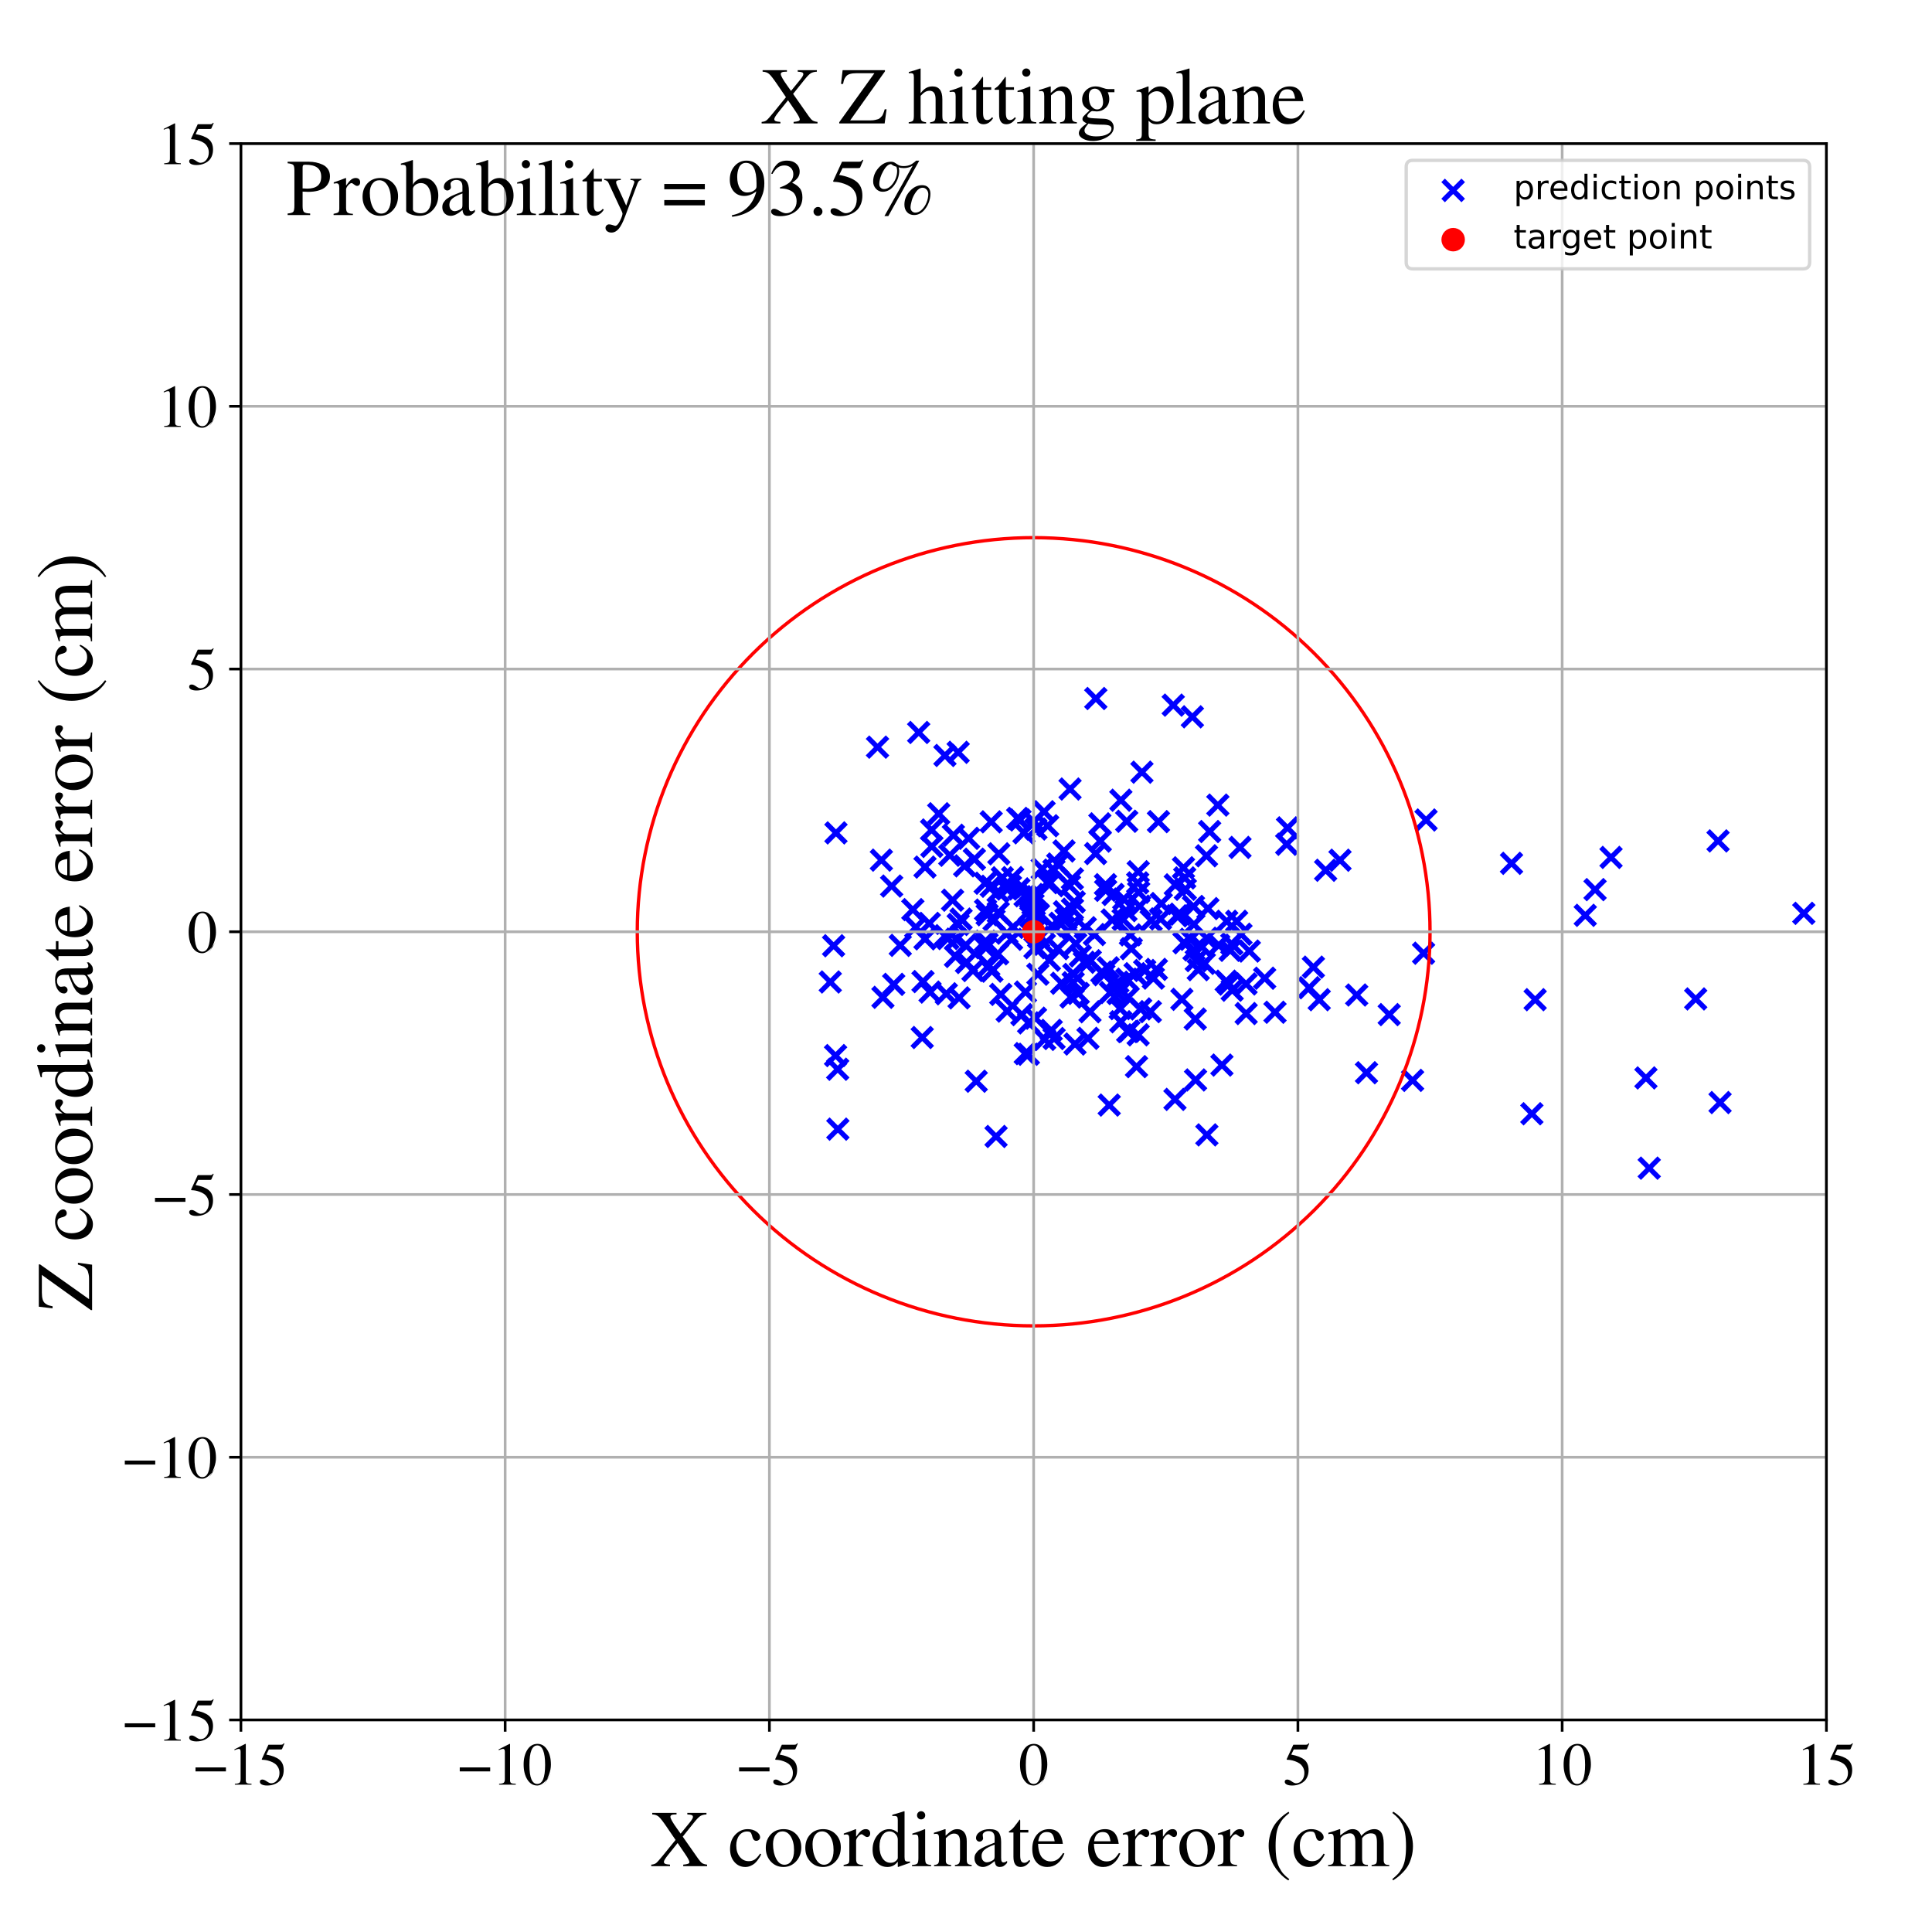 <?xml version="1.0" encoding="utf-8" standalone="no"?>
<!DOCTYPE svg PUBLIC "-//W3C//DTD SVG 1.1//EN"
  "http://www.w3.org/Graphics/SVG/1.1/DTD/svg11.dtd">
<!-- Created with matplotlib (https://matplotlib.org/) -->
<svg height="576pt" version="1.1" viewBox="0 0 576 576" width="576pt" xmlns="http://www.w3.org/2000/svg" xmlns:xlink="http://www.w3.org/1999/xlink">
 <defs>
  <style type="text/css">
*{stroke-linecap:butt;stroke-linejoin:round;}
  </style>
 </defs>
 <g id="figure_1">
  <g id="patch_1">
   <path d="M 0 576 
L 576 576 
L 576 0 
L 0 0 
z
" style="fill:#ffffff;"/>
  </g>
  <g id="axes_1">
   <g id="patch_2">
    <path d="M 71.822 512.784 
L 544.52 512.784 
L 544.52 42.802 
L 71.822 42.802 
z
" style="fill:#ffffff;"/>
   </g>
   <g id="PathCollection_1">
    <defs>
     <path d="M -3 3 
L 3 -3 
M -3 -3 
L 3 3 
" id="me7fcfeabe2" style="stroke:#0000ff;stroke-width:1.5;"/>
    </defs>
    <g clip-path="url(#pa86ddda342)">
     <use style="fill:#0000ff;stroke:#0000ff;stroke-width:1.5;" x="363.087" xlink:href="#me7fcfeabe2" y="240.032"/>
     <use style="fill:#0000ff;stroke:#0000ff;stroke-width:1.5;" x="305.606" xlink:href="#me7fcfeabe2" y="267.071"/>
     <use style="fill:#0000ff;stroke:#0000ff;stroke-width:1.5;" x="456.706" xlink:href="#me7fcfeabe2" y="332.049"/>
     <use style="fill:#0000ff;stroke:#0000ff;stroke-width:1.5;" x="356.442" xlink:href="#me7fcfeabe2" y="321.972"/>
     <use style="fill:#0000ff;stroke:#0000ff;stroke-width:1.5;" x="329.577" xlink:href="#me7fcfeabe2" y="263.751"/>
     <use style="fill:#0000ff;stroke:#0000ff;stroke-width:1.5;" x="309.423" xlink:href="#me7fcfeabe2" y="290.451"/>
     <use style="fill:#0000ff;stroke:#0000ff;stroke-width:1.5;" x="328.5" xlink:href="#me7fcfeabe2" y="289.799"/>
     <use style="fill:#0000ff;stroke:#0000ff;stroke-width:1.5;" x="314.259" xlink:href="#me7fcfeabe2" y="309.623"/>
     <use style="fill:#0000ff;stroke:#0000ff;stroke-width:1.5;" x="350.398" xlink:href="#me7fcfeabe2" y="263.811"/>
     <use style="fill:#0000ff;stroke:#0000ff;stroke-width:1.5;" x="290.072" xlink:href="#me7fcfeabe2" y="289.349"/>
     <use style="fill:#0000ff;stroke:#0000ff;stroke-width:1.5;" x="318.857" xlink:href="#me7fcfeabe2" y="264.052"/>
     <use style="fill:#0000ff;stroke:#0000ff;stroke-width:1.5;" x="301.905" xlink:href="#me7fcfeabe2" y="261.642"/>
     <use style="fill:#0000ff;stroke:#0000ff;stroke-width:1.5;" x="285.668" xlink:href="#me7fcfeabe2" y="275.61"/>
     <use style="fill:#0000ff;stroke:#0000ff;stroke-width:1.5;" x="308.851" xlink:href="#me7fcfeabe2" y="247.163"/>
     <use style="fill:#0000ff;stroke:#0000ff;stroke-width:1.5;" x="358.354" xlink:href="#me7fcfeabe2" y="282.293"/>
     <use style="fill:#0000ff;stroke:#0000ff;stroke-width:1.5;" x="297.615" xlink:href="#me7fcfeabe2" y="272.036"/>
     <use style="fill:#0000ff;stroke:#0000ff;stroke-width:1.5;" x="505.553" xlink:href="#me7fcfeabe2" y="297.819"/>
     <use style="fill:#0000ff;stroke:#0000ff;stroke-width:1.5;" x="314.21" xlink:href="#me7fcfeabe2" y="259.406"/>
     <use style="fill:#0000ff;stroke:#0000ff;stroke-width:1.5;" x="367.253" xlink:href="#me7fcfeabe2" y="281.443"/>
     <use style="fill:#0000ff;stroke:#0000ff;stroke-width:1.5;" x="249.115" xlink:href="#me7fcfeabe2" y="314.703"/>
     <use style="fill:#0000ff;stroke:#0000ff;stroke-width:1.5;" x="352.975" xlink:href="#me7fcfeabe2" y="281.077"/>
     <use style="fill:#0000ff;stroke:#0000ff;stroke-width:1.5;" x="325.046" xlink:href="#me7fcfeabe2" y="286.427"/>
     <use style="fill:#0000ff;stroke:#0000ff;stroke-width:1.5;" x="352.837" xlink:href="#me7fcfeabe2" y="258.72"/>
     <use style="fill:#0000ff;stroke:#0000ff;stroke-width:1.5;" x="368.699" xlink:href="#me7fcfeabe2" y="274.668"/>
     <use style="fill:#0000ff;stroke:#0000ff;stroke-width:1.5;" x="339.346" xlink:href="#me7fcfeabe2" y="259.893"/>
     <use style="fill:#0000ff;stroke:#0000ff;stroke-width:1.5;" x="265.839" xlink:href="#me7fcfeabe2" y="264.171"/>
     <use style="fill:#0000ff;stroke:#0000ff;stroke-width:1.5;" x="360.121" xlink:href="#me7fcfeabe2" y="270.876"/>
     <use style="fill:#0000ff;stroke:#0000ff;stroke-width:1.5;" x="337.286" xlink:href="#me7fcfeabe2" y="282.84"/>
     <use style="fill:#0000ff;stroke:#0000ff;stroke-width:1.5;" x="320.274" xlink:href="#me7fcfeabe2" y="268.912"/>
     <use style="fill:#0000ff;stroke:#0000ff;stroke-width:1.5;" x="293.842" xlink:href="#me7fcfeabe2" y="271.328"/>
     <use style="fill:#0000ff;stroke:#0000ff;stroke-width:1.5;" x="330.698" xlink:href="#me7fcfeabe2" y="329.461"/>
     <use style="fill:#0000ff;stroke:#0000ff;stroke-width:1.5;" x="308.209" xlink:href="#me7fcfeabe2" y="244.944"/>
     <use style="fill:#0000ff;stroke:#0000ff;stroke-width:1.5;" x="309.25" xlink:href="#me7fcfeabe2" y="267.322"/>
     <use style="fill:#0000ff;stroke:#0000ff;stroke-width:1.5;" x="339.324" xlink:href="#me7fcfeabe2" y="308.516"/>
     <use style="fill:#0000ff;stroke:#0000ff;stroke-width:1.5;" x="297.426" xlink:href="#me7fcfeabe2" y="284.369"/>
     <use style="fill:#0000ff;stroke:#0000ff;stroke-width:1.5;" x="294.31" xlink:href="#me7fcfeabe2" y="272.71"/>
     <use style="fill:#0000ff;stroke:#0000ff;stroke-width:1.5;" x="308.719" xlink:href="#me7fcfeabe2" y="303.56"/>
     <use style="fill:#0000ff;stroke:#0000ff;stroke-width:1.5;" x="339.186" xlink:href="#me7fcfeabe2" y="263.221"/>
     <use style="fill:#0000ff;stroke:#0000ff;stroke-width:1.5;" x="425.156" xlink:href="#me7fcfeabe2" y="244.472"/>
     <use style="fill:#0000ff;stroke:#0000ff;stroke-width:1.5;" x="279.871" xlink:href="#me7fcfeabe2" y="242.609"/>
     <use style="fill:#0000ff;stroke:#0000ff;stroke-width:1.5;" x="366.383" xlink:href="#me7fcfeabe2" y="293.394"/>
     <use style="fill:#0000ff;stroke:#0000ff;stroke-width:1.5;" x="377.042" xlink:href="#me7fcfeabe2" y="291.642"/>
     <use style="fill:#0000ff;stroke:#0000ff;stroke-width:1.5;" x="359.812" xlink:href="#me7fcfeabe2" y="338.352"/>
     <use style="fill:#0000ff;stroke:#0000ff;stroke-width:1.5;" x="316.494" xlink:href="#me7fcfeabe2" y="293.146"/>
     <use style="fill:#0000ff;stroke:#0000ff;stroke-width:1.5;" x="356.348" xlink:href="#me7fcfeabe2" y="303.813"/>
     <use style="fill:#0000ff;stroke:#0000ff;stroke-width:1.5;" x="261.622" xlink:href="#me7fcfeabe2" y="222.755"/>
     <use style="fill:#0000ff;stroke:#0000ff;stroke-width:1.5;" x="353.203" xlink:href="#me7fcfeabe2" y="261.734"/>
     <use style="fill:#0000ff;stroke:#0000ff;stroke-width:1.5;" x="315.349" xlink:href="#me7fcfeabe2" y="257.594"/>
     <use style="fill:#0000ff;stroke:#0000ff;stroke-width:1.5;" x="352.359" xlink:href="#me7fcfeabe2" y="297.935"/>
     <use style="fill:#0000ff;stroke:#0000ff;stroke-width:1.5;" x="277.057" xlink:href="#me7fcfeabe2" y="275.293"/>
     <use style="fill:#0000ff;stroke:#0000ff;stroke-width:1.5;" x="307.976" xlink:href="#me7fcfeabe2" y="269.606"/>
     <use style="fill:#0000ff;stroke:#0000ff;stroke-width:1.5;" x="312.354" xlink:href="#me7fcfeabe2" y="246.186"/>
     <use style="fill:#0000ff;stroke:#0000ff;stroke-width:1.5;" x="359.057" xlink:href="#me7fcfeabe2" y="287.214"/>
     <use style="fill:#0000ff;stroke:#0000ff;stroke-width:1.5;" x="331.863" xlink:href="#me7fcfeabe2" y="266.668"/>
     <use style="fill:#0000ff;stroke:#0000ff;stroke-width:1.5;" x="334.144" xlink:href="#me7fcfeabe2" y="304.62"/>
     <use style="fill:#0000ff;stroke:#0000ff;stroke-width:1.5;" x="313.676" xlink:href="#me7fcfeabe2" y="276.002"/>
     <use style="fill:#0000ff;stroke:#0000ff;stroke-width:1.5;" x="303.406" xlink:href="#me7fcfeabe2" y="243.988"/>
     <use style="fill:#0000ff;stroke:#0000ff;stroke-width:1.5;" x="472.626" xlink:href="#me7fcfeabe2" y="272.893"/>
     <use style="fill:#0000ff;stroke:#0000ff;stroke-width:1.5;" x="312.265" xlink:href="#me7fcfeabe2" y="263.171"/>
     <use style="fill:#0000ff;stroke:#0000ff;stroke-width:1.5;" x="298.36" xlink:href="#me7fcfeabe2" y="296.459"/>
     <use style="fill:#0000ff;stroke:#0000ff;stroke-width:1.5;" x="355.952" xlink:href="#me7fcfeabe2" y="275.585"/>
     <use style="fill:#0000ff;stroke:#0000ff;stroke-width:1.5;" x="399.502" xlink:href="#me7fcfeabe2" y="256.462"/>
     <use style="fill:#0000ff;stroke:#0000ff;stroke-width:1.5;" x="317.353" xlink:href="#me7fcfeabe2" y="271.813"/>
     <use style="fill:#0000ff;stroke:#0000ff;stroke-width:1.5;" x="421.145" xlink:href="#me7fcfeabe2" y="322.099"/>
     <use style="fill:#0000ff;stroke:#0000ff;stroke-width:1.5;" x="334.171" xlink:href="#me7fcfeabe2" y="238.576"/>
     <use style="fill:#0000ff;stroke:#0000ff;stroke-width:1.5;" x="335.012" xlink:href="#me7fcfeabe2" y="268.044"/>
     <use style="fill:#0000ff;stroke:#0000ff;stroke-width:1.5;" x="266.448" xlink:href="#me7fcfeabe2" y="293.475"/>
     <use style="fill:#0000ff;stroke:#0000ff;stroke-width:1.5;" x="295.511" xlink:href="#me7fcfeabe2" y="245.02"/>
     <use style="fill:#0000ff;stroke:#0000ff;stroke-width:1.5;" x="393.307" xlink:href="#me7fcfeabe2" y="298.049"/>
     <use style="fill:#0000ff;stroke:#0000ff;stroke-width:1.5;" x="324.368" xlink:href="#me7fcfeabe2" y="309.563"/>
     <use style="fill:#0000ff;stroke:#0000ff;stroke-width:1.5;" x="327.905" xlink:href="#me7fcfeabe2" y="245.617"/>
     <use style="fill:#0000ff;stroke:#0000ff;stroke-width:1.5;" x="310.715" xlink:href="#me7fcfeabe2" y="259.033"/>
     <use style="fill:#0000ff;stroke:#0000ff;stroke-width:1.5;" x="346" xlink:href="#me7fcfeabe2" y="273.959"/>
     <use style="fill:#0000ff;stroke:#0000ff;stroke-width:1.5;" x="274.951" xlink:href="#me7fcfeabe2" y="309.32"/>
     <use style="fill:#0000ff;stroke:#0000ff;stroke-width:1.5;" x="313.07" xlink:href="#me7fcfeabe2" y="263.171"/>
     <use style="fill:#0000ff;stroke:#0000ff;stroke-width:1.5;" x="317.221" xlink:href="#me7fcfeabe2" y="253.705"/>
     <use style="fill:#0000ff;stroke:#0000ff;stroke-width:1.5;" x="369.687" xlink:href="#me7fcfeabe2" y="252.648"/>
     <use style="fill:#0000ff;stroke:#0000ff;stroke-width:1.5;" x="305.663" xlink:href="#me7fcfeabe2" y="314.121"/>
     <use style="fill:#0000ff;stroke:#0000ff;stroke-width:1.5;" x="407.403" xlink:href="#me7fcfeabe2" y="319.82"/>
     <use style="fill:#0000ff;stroke:#0000ff;stroke-width:1.5;" x="326.289" xlink:href="#me7fcfeabe2" y="278.619"/>
     <use style="fill:#0000ff;stroke:#0000ff;stroke-width:1.5;" x="371.526" xlink:href="#me7fcfeabe2" y="302.175"/>
     <use style="fill:#0000ff;stroke:#0000ff;stroke-width:1.5;" x="329.107" xlink:href="#me7fcfeabe2" y="290.602"/>
     <use style="fill:#0000ff;stroke:#0000ff;stroke-width:1.5;" x="307.257" xlink:href="#me7fcfeabe2" y="267.703"/>
     <use style="fill:#0000ff;stroke:#0000ff;stroke-width:1.5;" x="346.219" xlink:href="#me7fcfeabe2" y="269.374"/>
     <use style="fill:#0000ff;stroke:#0000ff;stroke-width:1.5;" x="336.58" xlink:href="#me7fcfeabe2" y="307.423"/>
     <use style="fill:#0000ff;stroke:#0000ff;stroke-width:1.5;" x="350.3" xlink:href="#me7fcfeabe2" y="327.768"/>
     <use style="fill:#0000ff;stroke:#0000ff;stroke-width:1.5;" x="312.861" xlink:href="#me7fcfeabe2" y="286.259"/>
     <use style="fill:#0000ff;stroke:#0000ff;stroke-width:1.5;" x="343.864" xlink:href="#me7fcfeabe2" y="291.62"/>
     <use style="fill:#0000ff;stroke:#0000ff;stroke-width:1.5;" x="338.836" xlink:href="#me7fcfeabe2" y="318.004"/>
     <use style="fill:#0000ff;stroke:#0000ff;stroke-width:1.5;" x="390.317" xlink:href="#me7fcfeabe2" y="294.48"/>
     <use style="fill:#0000ff;stroke:#0000ff;stroke-width:1.5;" x="323.275" xlink:href="#me7fcfeabe2" y="286.888"/>
     <use style="fill:#0000ff;stroke:#0000ff;stroke-width:1.5;" x="297.79" xlink:href="#me7fcfeabe2" y="254.549"/>
     <use style="fill:#0000ff;stroke:#0000ff;stroke-width:1.5;" x="355.971" xlink:href="#me7fcfeabe2" y="283.198"/>
     <use style="fill:#0000ff;stroke:#0000ff;stroke-width:1.5;" x="300.21" xlink:href="#me7fcfeabe2" y="265.051"/>
     <use style="fill:#0000ff;stroke:#0000ff;stroke-width:1.5;" x="326.699" xlink:href="#me7fcfeabe2" y="208.251"/>
     <use style="fill:#0000ff;stroke:#0000ff;stroke-width:1.5;" x="249.746" xlink:href="#me7fcfeabe2" y="318.778"/>
     <use style="fill:#0000ff;stroke:#0000ff;stroke-width:1.5;" x="475.548" xlink:href="#me7fcfeabe2" y="265.228"/>
     <use style="fill:#0000ff;stroke:#0000ff;stroke-width:1.5;" x="319.605" xlink:href="#me7fcfeabe2" y="276.651"/>
     <use style="fill:#0000ff;stroke:#0000ff;stroke-width:1.5;" x="490.715" xlink:href="#me7fcfeabe2" y="321.368"/>
     <use style="fill:#0000ff;stroke:#0000ff;stroke-width:1.5;" x="320.705" xlink:href="#me7fcfeabe2" y="281.333"/>
     <use style="fill:#0000ff;stroke:#0000ff;stroke-width:1.5;" x="262.773" xlink:href="#me7fcfeabe2" y="256.438"/>
     <use style="fill:#0000ff;stroke:#0000ff;stroke-width:1.5;" x="329.636" xlink:href="#me7fcfeabe2" y="265.442"/>
     <use style="fill:#0000ff;stroke:#0000ff;stroke-width:1.5;" x="316.037" xlink:href="#me7fcfeabe2" y="275.264"/>
     <use style="fill:#0000ff;stroke:#0000ff;stroke-width:1.5;" x="363.362" xlink:href="#me7fcfeabe2" y="281.793"/>
     <use style="fill:#0000ff;stroke:#0000ff;stroke-width:1.5;" x="301.248" xlink:href="#me7fcfeabe2" y="264.21"/>
     <use style="fill:#0000ff;stroke:#0000ff;stroke-width:1.5;" x="300.195" xlink:href="#me7fcfeabe2" y="278.214"/>
     <use style="fill:#0000ff;stroke:#0000ff;stroke-width:1.5;" x="295.714" xlink:href="#me7fcfeabe2" y="289.535"/>
     <use style="fill:#0000ff;stroke:#0000ff;stroke-width:1.5;" x="364.299" xlink:href="#me7fcfeabe2" y="317.539"/>
     <use style="fill:#0000ff;stroke:#0000ff;stroke-width:1.5;" x="354.893" xlink:href="#me7fcfeabe2" y="280.035"/>
     <use style="fill:#0000ff;stroke:#0000ff;stroke-width:1.5;" x="391.572" xlink:href="#me7fcfeabe2" y="288.34"/>
     <use style="fill:#0000ff;stroke:#0000ff;stroke-width:1.5;" x="366.753" xlink:href="#me7fcfeabe2" y="283.326"/>
     <use style="fill:#0000ff;stroke:#0000ff;stroke-width:1.5;" x="333.311" xlink:href="#me7fcfeabe2" y="296.21"/>
     <use style="fill:#0000ff;stroke:#0000ff;stroke-width:1.5;" x="359.759" xlink:href="#me7fcfeabe2" y="279.718"/>
     <use style="fill:#0000ff;stroke:#0000ff;stroke-width:1.5;" x="304.098" xlink:href="#me7fcfeabe2" y="244.461"/>
     <use style="fill:#0000ff;stroke:#0000ff;stroke-width:1.5;" x="383.612" xlink:href="#me7fcfeabe2" y="251.707"/>
     <use style="fill:#0000ff;stroke:#0000ff;stroke-width:1.5;" x="309.662" xlink:href="#me7fcfeabe2" y="279.399"/>
     <use style="fill:#0000ff;stroke:#0000ff;stroke-width:1.5;" x="287.9" xlink:href="#me7fcfeabe2" y="281.776"/>
     <use style="fill:#0000ff;stroke:#0000ff;stroke-width:1.5;" x="309.605" xlink:href="#me7fcfeabe2" y="272.602"/>
     <use style="fill:#0000ff;stroke:#0000ff;stroke-width:1.5;" x="272.152" xlink:href="#me7fcfeabe2" y="271.193"/>
     <use style="fill:#0000ff;stroke:#0000ff;stroke-width:1.5;" x="335.938" xlink:href="#me7fcfeabe2" y="291.923"/>
     <use style="fill:#0000ff;stroke:#0000ff;stroke-width:1.5;" x="285.096" xlink:href="#me7fcfeabe2" y="279.991"/>
     <use style="fill:#0000ff;stroke:#0000ff;stroke-width:1.5;" x="335.685" xlink:href="#me7fcfeabe2" y="271.495"/>
     <use style="fill:#0000ff;stroke:#0000ff;stroke-width:1.5;" x="306.824" xlink:href="#me7fcfeabe2" y="271.575"/>
     <use style="fill:#0000ff;stroke:#0000ff;stroke-width:1.5;" x="788.677" xlink:href="#me7fcfeabe2" y="302.815"/>
     <use style="fill:#0000ff;stroke:#0000ff;stroke-width:1.5;" x="322.084" xlink:href="#me7fcfeabe2" y="285.004"/>
     <use style="fill:#0000ff;stroke:#0000ff;stroke-width:1.5;" x="288.778" xlink:href="#me7fcfeabe2" y="249.935"/>
     <use style="fill:#0000ff;stroke:#0000ff;stroke-width:1.5;" x="282.585" xlink:href="#me7fcfeabe2" y="279.814"/>
     <use style="fill:#0000ff;stroke:#0000ff;stroke-width:1.5;" x="340.452" xlink:href="#me7fcfeabe2" y="230.217"/>
     <use style="fill:#0000ff;stroke:#0000ff;stroke-width:1.5;" x="331.033" xlink:href="#me7fcfeabe2" y="295.909"/>
     <use style="fill:#0000ff;stroke:#0000ff;stroke-width:1.5;" x="307.338" xlink:href="#me7fcfeabe2" y="273.283"/>
     <use style="fill:#0000ff;stroke:#0000ff;stroke-width:1.5;" x="286.537" xlink:href="#me7fcfeabe2" y="274.02"/>
     <use style="fill:#0000ff;stroke:#0000ff;stroke-width:1.5;" x="457.684" xlink:href="#me7fcfeabe2" y="298.04"/>
     <use style="fill:#0000ff;stroke:#0000ff;stroke-width:1.5;" x="339.788" xlink:href="#me7fcfeabe2" y="270.159"/>
     <use style="fill:#0000ff;stroke:#0000ff;stroke-width:1.5;" x="307.966" xlink:href="#me7fcfeabe2" y="272.886"/>
     <use style="fill:#0000ff;stroke:#0000ff;stroke-width:1.5;" x="321.475" xlink:href="#me7fcfeabe2" y="296.18"/>
     <use style="fill:#0000ff;stroke:#0000ff;stroke-width:1.5;" x="281.821" xlink:href="#me7fcfeabe2" y="278.959"/>
     <use style="fill:#0000ff;stroke:#0000ff;stroke-width:1.5;" x="450.642" xlink:href="#me7fcfeabe2" y="257.392"/>
     <use style="fill:#0000ff;stroke:#0000ff;stroke-width:1.5;" x="305.278" xlink:href="#me7fcfeabe2" y="248.294"/>
     <use style="fill:#0000ff;stroke:#0000ff;stroke-width:1.5;" x="284.237" xlink:href="#me7fcfeabe2" y="249.013"/>
     <use style="fill:#0000ff;stroke:#0000ff;stroke-width:1.5;" x="344.763" xlink:href="#me7fcfeabe2" y="289.007"/>
     <use style="fill:#0000ff;stroke:#0000ff;stroke-width:1.5;" x="424.422" xlink:href="#me7fcfeabe2" y="284.188"/>
     <use style="fill:#0000ff;stroke:#0000ff;stroke-width:1.5;" x="284.002" xlink:href="#me7fcfeabe2" y="268.381"/>
     <use style="fill:#0000ff;stroke:#0000ff;stroke-width:1.5;" x="303.773" xlink:href="#me7fcfeabe2" y="265.003"/>
     <use style="fill:#0000ff;stroke:#0000ff;stroke-width:1.5;" x="353.386" xlink:href="#me7fcfeabe2" y="265.132"/>
     <use style="fill:#0000ff;stroke:#0000ff;stroke-width:1.5;" x="333.278" xlink:href="#me7fcfeabe2" y="292.829"/>
     <use style="fill:#0000ff;stroke:#0000ff;stroke-width:1.5;" x="249.231" xlink:href="#me7fcfeabe2" y="248.316"/>
     <use style="fill:#0000ff;stroke:#0000ff;stroke-width:1.5;" x="480.309" xlink:href="#me7fcfeabe2" y="255.627"/>
     <use style="fill:#0000ff;stroke:#0000ff;stroke-width:1.5;" x="293.811" xlink:href="#me7fcfeabe2" y="280.615"/>
     <use style="fill:#0000ff;stroke:#0000ff;stroke-width:1.5;" x="355.494" xlink:href="#me7fcfeabe2" y="213.708"/>
     <use style="fill:#0000ff;stroke:#0000ff;stroke-width:1.5;" x="326.638" xlink:href="#me7fcfeabe2" y="254.485"/>
     <use style="fill:#0000ff;stroke:#0000ff;stroke-width:1.5;" x="275.178" xlink:href="#me7fcfeabe2" y="292.64"/>
     <use style="fill:#0000ff;stroke:#0000ff;stroke-width:1.5;" x="308.373" xlink:href="#me7fcfeabe2" y="274.766"/>
     <use style="fill:#0000ff;stroke:#0000ff;stroke-width:1.5;" x="296.362" xlink:href="#me7fcfeabe2" y="274.27"/>
     <use style="fill:#0000ff;stroke:#0000ff;stroke-width:1.5;" x="308.569" xlink:href="#me7fcfeabe2" y="282.543"/>
     <use style="fill:#0000ff;stroke:#0000ff;stroke-width:1.5;" x="268.403" xlink:href="#me7fcfeabe2" y="281.847"/>
     <use style="fill:#0000ff;stroke:#0000ff;stroke-width:1.5;" x="360.641" xlink:href="#me7fcfeabe2" y="247.913"/>
     <use style="fill:#0000ff;stroke:#0000ff;stroke-width:1.5;" x="319.744" xlink:href="#me7fcfeabe2" y="271.065"/>
     <use style="fill:#0000ff;stroke:#0000ff;stroke-width:1.5;" x="306.598" xlink:href="#me7fcfeabe2" y="314.316"/>
     <use style="fill:#0000ff;stroke:#0000ff;stroke-width:1.5;" x="311.282" xlink:href="#me7fcfeabe2" y="242.008"/>
     <use style="fill:#0000ff;stroke:#0000ff;stroke-width:1.5;" x="305.729" xlink:href="#me7fcfeabe2" y="295.77"/>
     <use style="fill:#0000ff;stroke:#0000ff;stroke-width:1.5;" x="340.077" xlink:href="#me7fcfeabe2" y="300.806"/>
     <use style="fill:#0000ff;stroke:#0000ff;stroke-width:1.5;" x="307.875" xlink:href="#me7fcfeabe2" y="266.692"/>
     <use style="fill:#0000ff;stroke:#0000ff;stroke-width:1.5;" x="937.976" xlink:href="#me7fcfeabe2" y="278.244"/>
     <use style="fill:#0000ff;stroke:#0000ff;stroke-width:1.5;" x="300.271" xlink:href="#me7fcfeabe2" y="301.442"/>
     <use style="fill:#0000ff;stroke:#0000ff;stroke-width:1.5;" x="343.198" xlink:href="#me7fcfeabe2" y="274.398"/>
     <use style="fill:#0000ff;stroke:#0000ff;stroke-width:1.5;" x="359.701" xlink:href="#me7fcfeabe2" y="255.141"/>
     <use style="fill:#0000ff;stroke:#0000ff;stroke-width:1.5;" x="284.866" xlink:href="#me7fcfeabe2" y="285.158"/>
     <use style="fill:#0000ff;stroke:#0000ff;stroke-width:1.5;" x="331.597" xlink:href="#me7fcfeabe2" y="274.269"/>
     <use style="fill:#0000ff;stroke:#0000ff;stroke-width:1.5;" x="295.532" xlink:href="#me7fcfeabe2" y="264.228"/>
     <use style="fill:#0000ff;stroke:#0000ff;stroke-width:1.5;" x="319.307" xlink:href="#me7fcfeabe2" y="297.259"/>
     <use style="fill:#0000ff;stroke:#0000ff;stroke-width:1.5;" x="336.356" xlink:href="#me7fcfeabe2" y="297.319"/>
     <use style="fill:#0000ff;stroke:#0000ff;stroke-width:1.5;" x="338.41" xlink:href="#me7fcfeabe2" y="290.289"/>
     <use style="fill:#0000ff;stroke:#0000ff;stroke-width:1.5;" x="372.466" xlink:href="#me7fcfeabe2" y="283.547"/>
     <use style="fill:#0000ff;stroke:#0000ff;stroke-width:1.5;" x="512.214" xlink:href="#me7fcfeabe2" y="250.71"/>
     <use style="fill:#0000ff;stroke:#0000ff;stroke-width:1.5;" x="324.964" xlink:href="#me7fcfeabe2" y="301.637"/>
     <use style="fill:#0000ff;stroke:#0000ff;stroke-width:1.5;" x="512.812" xlink:href="#me7fcfeabe2" y="328.713"/>
     <use style="fill:#0000ff;stroke:#0000ff;stroke-width:1.5;" x="357.246" xlink:href="#me7fcfeabe2" y="289.1"/>
     <use style="fill:#0000ff;stroke:#0000ff;stroke-width:1.5;" x="355.811" xlink:href="#me7fcfeabe2" y="270.248"/>
     <use style="fill:#0000ff;stroke:#0000ff;stroke-width:1.5;" x="491.696" xlink:href="#me7fcfeabe2" y="348.268"/>
     <use style="fill:#0000ff;stroke:#0000ff;stroke-width:1.5;" x="404.481" xlink:href="#me7fcfeabe2" y="296.645"/>
     <use style="fill:#0000ff;stroke:#0000ff;stroke-width:1.5;" x="367.361" xlink:href="#me7fcfeabe2" y="295.216"/>
     <use style="fill:#0000ff;stroke:#0000ff;stroke-width:1.5;" x="339.484" xlink:href="#me7fcfeabe2" y="266.031"/>
     <use style="fill:#0000ff;stroke:#0000ff;stroke-width:1.5;" x="294.267" xlink:href="#me7fcfeabe2" y="281.31"/>
     <use style="fill:#0000ff;stroke:#0000ff;stroke-width:1.5;" x="298.834" xlink:href="#me7fcfeabe2" y="261.69"/>
     <use style="fill:#0000ff;stroke:#0000ff;stroke-width:1.5;" x="306.669" xlink:href="#me7fcfeabe2" y="304.953"/>
     <use style="fill:#0000ff;stroke:#0000ff;stroke-width:1.5;" x="277.81" xlink:href="#me7fcfeabe2" y="252.358"/>
     <use style="fill:#0000ff;stroke:#0000ff;stroke-width:1.5;" x="371.49" xlink:href="#me7fcfeabe2" y="293.345"/>
     <use style="fill:#0000ff;stroke:#0000ff;stroke-width:1.5;" x="297.565" xlink:href="#me7fcfeabe2" y="265.851"/>
     <use style="fill:#0000ff;stroke:#0000ff;stroke-width:1.5;" x="356.646" xlink:href="#me7fcfeabe2" y="286.39"/>
     <use style="fill:#0000ff;stroke:#0000ff;stroke-width:1.5;" x="320.163" xlink:href="#me7fcfeabe2" y="290.517"/>
     <use style="fill:#0000ff;stroke:#0000ff;stroke-width:1.5;" x="336.197" xlink:href="#me7fcfeabe2" y="307.551"/>
     <use style="fill:#0000ff;stroke:#0000ff;stroke-width:1.5;" x="335.914" xlink:href="#me7fcfeabe2" y="244.846"/>
     <use style="fill:#0000ff;stroke:#0000ff;stroke-width:1.5;" x="311.44" xlink:href="#me7fcfeabe2" y="309.885"/>
     <use style="fill:#0000ff;stroke:#0000ff;stroke-width:1.5;" x="290.494" xlink:href="#me7fcfeabe2" y="256.16"/>
     <use style="fill:#0000ff;stroke:#0000ff;stroke-width:1.5;" x="283.165" xlink:href="#me7fcfeabe2" y="254.984"/>
     <use style="fill:#0000ff;stroke:#0000ff;stroke-width:1.5;" x="383.857" xlink:href="#me7fcfeabe2" y="246.814"/>
     <use style="fill:#0000ff;stroke:#0000ff;stroke-width:1.5;" x="273.018" xlink:href="#me7fcfeabe2" y="276.47"/>
     <use style="fill:#0000ff;stroke:#0000ff;stroke-width:1.5;" x="341.277" xlink:href="#me7fcfeabe2" y="289.341"/>
     <use style="fill:#0000ff;stroke:#0000ff;stroke-width:1.5;" x="365.738" xlink:href="#me7fcfeabe2" y="274.668"/>
     <use style="fill:#0000ff;stroke:#0000ff;stroke-width:1.5;" x="345.378" xlink:href="#me7fcfeabe2" y="244.956"/>
     <use style="fill:#0000ff;stroke:#0000ff;stroke-width:1.5;" x="333.96" xlink:href="#me7fcfeabe2" y="300.705"/>
     <use style="fill:#0000ff;stroke:#0000ff;stroke-width:1.5;" x="319.712" xlink:href="#me7fcfeabe2" y="262.014"/>
     <use style="fill:#0000ff;stroke:#0000ff;stroke-width:1.5;" x="315.339" xlink:href="#me7fcfeabe2" y="282.827"/>
     <use style="fill:#0000ff;stroke:#0000ff;stroke-width:1.5;" x="281.72" xlink:href="#me7fcfeabe2" y="225.231"/>
     <use style="fill:#0000ff;stroke:#0000ff;stroke-width:1.5;" x="319.955" xlink:href="#me7fcfeabe2" y="292.989"/>
     <use style="fill:#0000ff;stroke:#0000ff;stroke-width:1.5;" x="337.023" xlink:href="#me7fcfeabe2" y="278.708"/>
     <use style="fill:#0000ff;stroke:#0000ff;stroke-width:1.5;" x="294.803" xlink:href="#me7fcfeabe2" y="287.911"/>
     <use style="fill:#0000ff;stroke:#0000ff;stroke-width:1.5;" x="263.238" xlink:href="#me7fcfeabe2" y="297.342"/>
     <use style="fill:#0000ff;stroke:#0000ff;stroke-width:1.5;" x="293.932" xlink:href="#me7fcfeabe2" y="282.541"/>
     <use style="fill:#0000ff;stroke:#0000ff;stroke-width:1.5;" x="285.668" xlink:href="#me7fcfeabe2" y="224.293"/>
     <use style="fill:#0000ff;stroke:#0000ff;stroke-width:1.5;" x="414.175" xlink:href="#me7fcfeabe2" y="302.49"/>
     <use style="fill:#0000ff;stroke:#0000ff;stroke-width:1.5;" x="302.081" xlink:href="#me7fcfeabe2" y="276.478"/>
     <use style="fill:#0000ff;stroke:#0000ff;stroke-width:1.5;" x="311.361" xlink:href="#me7fcfeabe2" y="281.532"/>
     <use style="fill:#0000ff;stroke:#0000ff;stroke-width:1.5;" x="349.79" xlink:href="#me7fcfeabe2" y="210.228"/>
     <use style="fill:#0000ff;stroke:#0000ff;stroke-width:1.5;" x="288.144" xlink:href="#me7fcfeabe2" y="286.957"/>
     <use style="fill:#0000ff;stroke:#0000ff;stroke-width:1.5;" x="537.776" xlink:href="#me7fcfeabe2" y="272.299"/>
     <use style="fill:#0000ff;stroke:#0000ff;stroke-width:1.5;" x="380.125" xlink:href="#me7fcfeabe2" y="301.789"/>
     <use style="fill:#0000ff;stroke:#0000ff;stroke-width:1.5;" x="282.129" xlink:href="#me7fcfeabe2" y="296.282"/>
     <use style="fill:#0000ff;stroke:#0000ff;stroke-width:1.5;" x="330.398" xlink:href="#me7fcfeabe2" y="288.541"/>
     <use style="fill:#0000ff;stroke:#0000ff;stroke-width:1.5;" x="328.037" xlink:href="#me7fcfeabe2" y="250.76"/>
     <use style="fill:#0000ff;stroke:#0000ff;stroke-width:1.5;" x="287.601" xlink:href="#me7fcfeabe2" y="258.143"/>
     <use style="fill:#0000ff;stroke:#0000ff;stroke-width:1.5;" x="334.851" xlink:href="#me7fcfeabe2" y="274.14"/>
     <use style="fill:#0000ff;stroke:#0000ff;stroke-width:1.5;" x="342.952" xlink:href="#me7fcfeabe2" y="301.606"/>
     <use style="fill:#0000ff;stroke:#0000ff;stroke-width:1.5;" x="395.223" xlink:href="#me7fcfeabe2" y="259.458"/>
     <use style="fill:#0000ff;stroke:#0000ff;stroke-width:1.5;" x="369.983" xlink:href="#me7fcfeabe2" y="278.526"/>
     <use style="fill:#0000ff;stroke:#0000ff;stroke-width:1.5;" x="293.718" xlink:href="#me7fcfeabe2" y="263.324"/>
     <use style="fill:#0000ff;stroke:#0000ff;stroke-width:1.5;" x="301.586" xlink:href="#me7fcfeabe2" y="280.039"/>
     <use style="fill:#0000ff;stroke:#0000ff;stroke-width:1.5;" x="273.896" xlink:href="#me7fcfeabe2" y="218.373"/>
     <use style="fill:#0000ff;stroke:#0000ff;stroke-width:1.5;" x="275.769" xlink:href="#me7fcfeabe2" y="279.904"/>
     <use style="fill:#0000ff;stroke:#0000ff;stroke-width:1.5;" x="277.743" xlink:href="#me7fcfeabe2" y="247.449"/>
     <use style="fill:#0000ff;stroke:#0000ff;stroke-width:1.5;" x="277.287" xlink:href="#me7fcfeabe2" y="295.777"/>
     <use style="fill:#0000ff;stroke:#0000ff;stroke-width:1.5;" x="249.796" xlink:href="#me7fcfeabe2" y="336.64"/>
     <use style="fill:#0000ff;stroke:#0000ff;stroke-width:1.5;" x="285.937" xlink:href="#me7fcfeabe2" y="297.502"/>
     <use style="fill:#0000ff;stroke:#0000ff;stroke-width:1.5;" x="319.019" xlink:href="#me7fcfeabe2" y="235.237"/>
     <use style="fill:#0000ff;stroke:#0000ff;stroke-width:1.5;" x="248.528" xlink:href="#me7fcfeabe2" y="281.961"/>
     <use style="fill:#0000ff;stroke:#0000ff;stroke-width:1.5;" x="247.538" xlink:href="#me7fcfeabe2" y="292.766"/>
     <use style="fill:#0000ff;stroke:#0000ff;stroke-width:1.5;" x="323.567" xlink:href="#me7fcfeabe2" y="276.584"/>
     <use style="fill:#0000ff;stroke:#0000ff;stroke-width:1.5;" x="291.051" xlink:href="#me7fcfeabe2" y="322.353"/>
     <use style="fill:#0000ff;stroke:#0000ff;stroke-width:1.5;" x="365.572" xlink:href="#me7fcfeabe2" y="292.524"/>
     <use style="fill:#0000ff;stroke:#0000ff;stroke-width:1.5;" x="296.961" xlink:href="#me7fcfeabe2" y="338.824"/>
     <use style="fill:#0000ff;stroke:#0000ff;stroke-width:1.5;" x="320.491" xlink:href="#me7fcfeabe2" y="311.263"/>
     <use style="fill:#0000ff;stroke:#0000ff;stroke-width:1.5;" x="317.811" xlink:href="#me7fcfeabe2" y="274.04"/>
     <use style="fill:#0000ff;stroke:#0000ff;stroke-width:1.5;" x="304.657" xlink:href="#me7fcfeabe2" y="302.493"/>
     <use style="fill:#0000ff;stroke:#0000ff;stroke-width:1.5;" x="351.878" xlink:href="#me7fcfeabe2" y="272.554"/>
     <use style="fill:#0000ff;stroke:#0000ff;stroke-width:1.5;" x="275.775" xlink:href="#me7fcfeabe2" y="258.51"/>
     <use style="fill:#0000ff;stroke:#0000ff;stroke-width:1.5;" x="313.411" xlink:href="#me7fcfeabe2" y="307.19"/>
     <use style="fill:#0000ff;stroke:#0000ff;stroke-width:1.5;" x="350.842" xlink:href="#me7fcfeabe2" y="273.034"/>
    </g>
   </g>
   <g id="PathCollection_2">
    <defs>
     <path d="M 0 3 
C 0.796 3 1.559 2.684 2.121 2.121 
C 2.684 1.559 3 0.796 3 0 
C 3 -0.796 2.684 -1.559 2.121 -2.121 
C 1.559 -2.684 0.796 -3 0 -3 
C -0.796 -3 -1.559 -2.684 -2.121 -2.121 
C -2.684 -1.559 -3 -0.796 -3 0 
C -3 0.796 -2.684 1.559 -2.121 2.121 
C -1.559 2.684 -0.796 3 0 3 
z
" id="m15a5604cd6" style="stroke:#ff0000;"/>
    </defs>
    <g clip-path="url(#pa86ddda342)">
     <use style="fill:#ff0000;stroke:#ff0000;" x="308.171" xlink:href="#m15a5604cd6" y="277.793"/>
    </g>
   </g>
   <g id="patch_3">
    <path clip-path="url(#pa86ddda342)" d="M 308.171 395.288 
C 339.511 395.288 369.572 382.908 391.733 360.875 
C 413.894 338.841 426.346 308.953 426.346 277.793 
C 426.346 246.633 413.894 216.745 391.733 194.711 
C 369.572 172.677 339.511 160.297 308.171 160.297 
C 276.831 160.297 246.77 172.677 224.609 194.711 
C 202.448 216.745 189.997 246.633 189.997 277.793 
C 189.997 308.953 202.448 338.841 224.609 360.875 
C 246.77 382.908 276.831 395.288 308.171 395.288 
z
" style="fill:none;stroke:#ff0000;stroke-linejoin:miter;"/>
   </g>
   <g id="matplotlib.axis_1">
    <g id="xtick_1">
     <g id="line2d_1">
      <path clip-path="url(#pa86ddda342)" d="M 71.822 512.784 
L 71.822 42.802 
" style="fill:none;stroke:#b0b0b0;stroke-linecap:square;stroke-width:0.8;"/>
     </g>
     <g id="line2d_2">
      <defs>
       <path d="M 0 0 
L 0 3.5 
" id="m2a8aa22d48" style="stroke:#000000;stroke-width:0.8;"/>
      </defs>
      <g>
       <use style="stroke:#000000;stroke-width:0.8;" x="71.822" xlink:href="#m2a8aa22d48" y="512.784"/>
      </g>
     </g>
     <g id="text_1">
      <!-- −15 -->
      <defs>
       <path d="M 3 22 
L 3 28.594 
L 53.406 28.594 
L 53.406 22 
z
" id="FreeSerif-8722"/>
       <path d="M 18.297 59.297 
Q 16.5 59.297 11.094 57.094 
L 11.094 58.5 
L 29.094 67.594 
L 29.906 67.406 
L 29.906 7.406 
Q 29.906 3.797 31.703 2.688 
Q 33.5 1.594 39.406 1.5 
L 39.406 0 
L 11.797 0 
L 11.797 1.5 
Q 17.406 1.703 19.344 3.141 
Q 21.297 4.594 21.297 9.297 
L 21.297 54.594 
Q 21.297 59.297 18.297 59.297 
z
" id="FreeSerif-49"/>
       <path d="M 35.703 19.406 
Q 35.703 24.703 33.344 28.797 
Q 31 32.906 27.641 35.156 
Q 24.297 37.406 20.141 38.844 
Q 16 40.297 12.953 40.75 
Q 9.906 41.203 7.594 41.203 
Q 6.406 41.203 6.406 42 
Q 6.406 42.297 6.5 42.5 
L 17.406 66.203 
L 38.297 66.203 
Q 39.906 66.203 40.844 66.703 
Q 41.797 67.203 42.906 68.797 
L 43.797 68.094 
L 40 59.203 
Q 39.594 58.297 37.703 58.297 
L 18.094 58.297 
L 13.906 49.797 
Q 28.5 47.203 35.594 41.344 
Q 42.703 35.5 42.703 24.203 
Q 42.703 18.297 40.844 13.688 
Q 39 9.094 36.141 6.297 
Q 33.297 3.5 29.547 1.703 
Q 25.797 -0.094 22.344 -0.75 
Q 18.906 -1.406 15.406 -1.406 
Q 9.797 -1.406 6.5 0.25 
Q 3.203 1.906 3.203 4.797 
Q 3.203 8.5 7.5 8.5 
Q 10.297 8.5 14.75 5.391 
Q 19.203 2.297 21.797 2.297 
Q 27.703 2.297 31.703 7.25 
Q 35.703 12.203 35.703 19.406 
z
" id="FreeSerif-53"/>
      </defs>
      <g transform="translate(57.746 532.077)scale(0.18 -0.18)">
       <use xlink:href="#FreeSerif-8722"/>
       <use x="56.4" xlink:href="#FreeSerif-49"/>
       <use x="106.4" xlink:href="#FreeSerif-53"/>
      </g>
     </g>
    </g>
    <g id="xtick_2">
     <g id="line2d_3">
      <path clip-path="url(#pa86ddda342)" d="M 150.605 512.784 
L 150.605 42.802 
" style="fill:none;stroke:#b0b0b0;stroke-linecap:square;stroke-width:0.8;"/>
     </g>
     <g id="line2d_4">
      <g>
       <use style="stroke:#000000;stroke-width:0.8;" x="150.605" xlink:href="#m2a8aa22d48" y="512.784"/>
      </g>
     </g>
     <g id="text_2">
      <!-- −10 -->
      <defs>
       <path d="M 47.594 17.797 
Q 35.203 -1.406 25 -1.406 
Q 14.797 -1.406 8.594 8.391 
Q 2.406 18.203 2.406 33.594 
Q 2.406 48.094 8.594 57.844 
Q 14.797 67.594 25.406 67.594 
Q 35.203 67.594 41.391 58 
Q 47.594 48.406 47.594 33 
Q 47.594 17.797 35.203 -1.406 
z
M 25.094 65 
Q 12 65 12 32.703 
Q 12 1.203 25 1.203 
Q 38 1.203 38 32.797 
Q 38 48.5 34.703 56.75 
Q 31.406 65 25.094 65 
z
" id="FreeSerif-48"/>
      </defs>
      <g transform="translate(136.529 532.077)scale(0.18 -0.18)">
       <use xlink:href="#FreeSerif-8722"/>
       <use x="56.4" xlink:href="#FreeSerif-49"/>
       <use x="106.4" xlink:href="#FreeSerif-48"/>
      </g>
     </g>
    </g>
    <g id="xtick_3">
     <g id="line2d_5">
      <path clip-path="url(#pa86ddda342)" d="M 229.388 512.784 
L 229.388 42.802 
" style="fill:none;stroke:#b0b0b0;stroke-linecap:square;stroke-width:0.8;"/>
     </g>
     <g id="line2d_6">
      <g>
       <use style="stroke:#000000;stroke-width:0.8;" x="229.388" xlink:href="#m2a8aa22d48" y="512.784"/>
      </g>
     </g>
     <g id="text_3">
      <!-- −5 -->
      <g transform="translate(219.812 532.077)scale(0.18 -0.18)">
       <use xlink:href="#FreeSerif-8722"/>
       <use x="56.4" xlink:href="#FreeSerif-53"/>
      </g>
     </g>
    </g>
    <g id="xtick_4">
     <g id="line2d_7">
      <path clip-path="url(#pa86ddda342)" d="M 308.171 512.784 
L 308.171 42.802 
" style="fill:none;stroke:#b0b0b0;stroke-linecap:square;stroke-width:0.8;"/>
     </g>
     <g id="line2d_8">
      <g>
       <use style="stroke:#000000;stroke-width:0.8;" x="308.171" xlink:href="#m2a8aa22d48" y="512.784"/>
      </g>
     </g>
     <g id="text_4">
      <!-- 0 -->
      <g transform="translate(303.671 532.077)scale(0.18 -0.18)">
       <use xlink:href="#FreeSerif-48"/>
      </g>
     </g>
    </g>
    <g id="xtick_5">
     <g id="line2d_9">
      <path clip-path="url(#pa86ddda342)" d="M 386.954 512.784 
L 386.954 42.802 
" style="fill:none;stroke:#b0b0b0;stroke-linecap:square;stroke-width:0.8;"/>
     </g>
     <g id="line2d_10">
      <g>
       <use style="stroke:#000000;stroke-width:0.8;" x="386.954" xlink:href="#m2a8aa22d48" y="512.784"/>
      </g>
     </g>
     <g id="text_5">
      <!-- 5 -->
      <g transform="translate(382.454 532.077)scale(0.18 -0.18)">
       <use xlink:href="#FreeSerif-53"/>
      </g>
     </g>
    </g>
    <g id="xtick_6">
     <g id="line2d_11">
      <path clip-path="url(#pa86ddda342)" d="M 465.737 512.784 
L 465.737 42.802 
" style="fill:none;stroke:#b0b0b0;stroke-linecap:square;stroke-width:0.8;"/>
     </g>
     <g id="line2d_12">
      <g>
       <use style="stroke:#000000;stroke-width:0.8;" x="465.737" xlink:href="#m2a8aa22d48" y="512.784"/>
      </g>
     </g>
     <g id="text_6">
      <!-- 10 -->
      <g transform="translate(456.737 532.077)scale(0.18 -0.18)">
       <use xlink:href="#FreeSerif-49"/>
       <use x="50" xlink:href="#FreeSerif-48"/>
      </g>
     </g>
    </g>
    <g id="xtick_7">
     <g id="line2d_13">
      <path clip-path="url(#pa86ddda342)" d="M 544.52 512.784 
L 544.52 42.802 
" style="fill:none;stroke:#b0b0b0;stroke-linecap:square;stroke-width:0.8;"/>
     </g>
     <g id="line2d_14">
      <g>
       <use style="stroke:#000000;stroke-width:0.8;" x="544.52" xlink:href="#m2a8aa22d48" y="512.784"/>
      </g>
     </g>
     <g id="text_7">
      <!-- 15 -->
      <g transform="translate(535.52 532.077)scale(0.18 -0.18)">
       <use xlink:href="#FreeSerif-49"/>
       <use x="50" xlink:href="#FreeSerif-53"/>
      </g>
     </g>
    </g>
    <g id="text_8">
     <!-- X coordinate error (cm) -->
     <defs>
      <path d="M 69.594 66.203 
L 69.594 64.297 
Q 64.703 64 62.047 62.344 
Q 59.406 60.703 54.703 54.906 
L 40.094 36.703 
L 59.297 9.297 
Q 62.297 5 64.297 3.703 
Q 66.297 2.406 70.406 1.906 
L 70.406 0 
L 40.703 0 
L 40.703 1.906 
Q 44.797 2.297 46.594 2.938 
Q 48.406 3.594 48.406 5 
Q 48.406 7.203 43.297 14.797 
L 33.797 28.797 
L 21.906 14 
Q 16.703 7.5 16.703 5.406 
Q 16.703 3.703 18.297 2.953 
Q 19.906 2.203 24.297 1.906 
L 24.297 0 
L 1 0 
L 1 1.906 
Q 4.906 2.203 7 3.797 
Q 9.094 5.406 15.5 13.297 
L 31.203 32.594 
L 20.297 48.594 
Q 13.297 58.906 10.25 61.5 
Q 7.203 64.094 2.203 64.297 
L 2.203 66.203 
L 32.406 66.203 
L 32.406 64.297 
L 29.594 64.203 
Q 24.797 64.094 24.797 61.297 
Q 24.797 58.094 33.297 46.297 
L 37.5 40.406 
L 48.797 54.203 
Q 52.797 59.203 52.797 61.094 
Q 52.797 62.797 51.344 63.438 
Q 49.906 64.094 45.797 64.297 
L 45.797 66.203 
z
" id="FreeSerif-88"/>
      <path id="FreeSerif-32"/>
      <path d="M 2.5 21.297 
Q 2.5 32.406 9.047 39.203 
Q 15.594 46 24.406 46 
Q 30.703 46 35.25 42.953 
Q 39.797 39.906 39.797 35.703 
Q 39.797 34 38.391 32.75 
Q 37 31.5 35 31.5 
Q 31.594 31.5 30.297 36.094 
L 29.703 38.297 
Q 28.906 41.094 27.703 42.094 
Q 26.5 43.094 23.797 43.094 
Q 17.703 43.094 13.953 38.25 
Q 10.203 33.406 10.203 25.703 
Q 10.203 17.094 14.547 11.641 
Q 18.906 6.203 25.703 6.203 
Q 30 6.203 33.094 8.25 
Q 36.203 10.297 39.797 15.594 
L 41.203 14.703 
Q 40.203 12.703 39.453 11.391 
Q 38.703 10.094 36.75 7.5 
Q 34.797 4.906 32.891 3.297 
Q 31 1.703 27.891 0.344 
Q 24.797 -1 21.5 -1 
Q 13.203 -1 7.844 5.25 
Q 2.5 11.5 2.5 21.297 
z
" id="FreeSerif-99"/>
      <path d="M 24.594 46 
Q 34.203 46 40.391 39.594 
Q 46.594 33.203 46.594 23.406 
Q 46.594 13 40.188 6 
Q 33.797 -1 24.391 -1 
Q 15 -1 8.75 5.75 
Q 2.5 12.5 2.5 22.594 
Q 2.5 32.906 8.641 39.453 
Q 14.797 46 24.594 46 
z
M 11.5 27.5 
Q 11.5 16.797 15.391 9.297 
Q 19.297 1.797 25.594 1.797 
Q 31.203 1.797 34.391 6.594 
Q 37.594 11.406 37.594 19.906 
Q 37.594 30.203 33.594 36.703 
Q 29.594 43.203 23.297 43.203 
Q 18 43.203 14.75 38.891 
Q 11.5 34.594 11.5 27.5 
z
" id="FreeSerif-111"/>
      <path d="M 30.094 36.203 
Q 28.594 36.203 26.391 37.953 
Q 24.203 39.703 23.5 39.703 
Q 21.5 39.703 19 36.797 
Q 16.5 33.906 16.5 31.5 
L 16.5 9 
Q 16.5 4.703 18.203 3.203 
Q 19.906 1.703 25 1.5 
L 25 0 
L 1 0 
L 1 1.5 
Q 5.797 2.406 6.938 3.5 
Q 8.094 4.594 8.094 8.406 
L 8.094 33.406 
Q 8.094 36.703 7.344 38.047 
Q 6.594 39.406 4.703 39.406 
Q 3.094 39.406 1.203 39 
L 1.203 40.594 
Q 9.203 43.203 16 46 
L 16.5 45.797 
L 16.5 36.594 
Q 20.203 41.906 22.797 43.953 
Q 25.406 46 28.5 46 
Q 31.094 46 32.547 44.594 
Q 34 43.203 34 40.703 
Q 34 38.594 32.953 37.391 
Q 31.906 36.203 30.094 36.203 
z
" id="FreeSerif-114"/>
      <path d="M 34.203 -1 
L 33.797 -0.703 
L 33.797 5.703 
Q 29 -1 21 -1 
Q 12.703 -1 7.594 4.953 
Q 2.5 10.906 2.5 20.5 
Q 2.5 31.094 8.594 38.547 
Q 14.703 46 23.297 46 
Q 28.703 46 33.797 41.703 
L 33.797 57.297 
Q 33.797 60.406 32.891 61.406 
Q 32 62.406 29.203 62.406 
Q 27.797 62.406 27 62.297 
L 27 63.906 
Q 36.094 66.297 41.703 68.297 
L 42.203 68.094 
L 42.203 11.406 
Q 42.203 7.906 43.047 6.797 
Q 43.906 5.703 46.594 5.703 
Q 47.094 5.703 48.906 5.797 
L 48.906 4.203 
z
M 24.906 4.203 
Q 28.703 4.203 31.25 6.344 
Q 33.797 8.5 33.797 10.203 
L 33.797 33.203 
Q 33.797 37.203 30.688 40.203 
Q 27.594 43.203 23.594 43.203 
Q 17.906 43.203 14.5 38.094 
Q 11.094 33 11.094 24.5 
Q 11.094 15.297 14.891 9.75 
Q 18.703 4.203 24.906 4.203 
z
" id="FreeSerif-100"/>
      <path d="M 6.203 39.297 
Q 4 39.297 2 39 
L 2 40.5 
Q 9 42.5 17.5 46 
L 17.906 45.703 
L 17.906 10.203 
Q 17.906 4.797 19.156 3.344 
Q 20.406 1.906 25.297 1.5 
L 25.297 0 
L 1.594 0 
L 1.594 1.5 
Q 6.797 1.797 8.141 3.297 
Q 9.5 4.797 9.5 10.203 
L 9.5 33.406 
Q 9.5 36.703 8.75 38 
Q 8 39.297 6.203 39.297 
z
M 12.797 68.297 
Q 15 68.297 16.5 66.797 
Q 18 65.297 18 63.203 
Q 18 61 16.5 59.547 
Q 15 58.094 12.797 58.094 
Q 10.703 58.094 9.25 59.594 
Q 7.797 61.094 7.797 63.188 
Q 7.797 65.297 9.297 66.797 
Q 10.797 68.297 12.797 68.297 
z
" id="FreeSerif-105"/>
      <path d="M 1 39.797 
L 1 41.5 
Q 8.406 43.703 14.797 46 
L 15.5 45.797 
L 15.5 37.906 
Q 20.594 42.703 23.547 44.344 
Q 26.5 46 30 46 
Q 35.5 46 38.641 42.047 
Q 41.797 38.094 41.797 31 
L 41.797 8.094 
Q 41.797 4.406 43 3.156 
Q 44.203 1.906 47.906 1.5 
L 47.906 0 
L 27.094 0 
L 27.094 1.5 
Q 30.906 1.797 32.156 3.5 
Q 33.406 5.203 33.406 9.906 
L 33.406 30.797 
Q 33.406 40.5 26.094 40.5 
Q 23.594 40.5 21.5 39.344 
Q 19.406 38.203 15.797 34.797 
L 15.797 6.703 
Q 15.797 4 17.188 2.891 
Q 18.594 1.797 22.406 1.5 
L 22.406 0 
L 1.203 0 
L 1.203 1.5 
Q 5 1.797 6.203 3.25 
Q 7.406 4.703 7.406 9 
L 7.406 33.797 
Q 7.406 37.5 6.594 38.844 
Q 5.797 40.203 3.703 40.203 
Q 1.797 40.203 1 39.797 
z
" id="FreeSerif-110"/>
      <path d="M 2.5 9.703 
Q 2.5 11.5 2.891 13.047 
Q 3.297 14.594 4.297 15.938 
Q 5.297 17.297 6.188 18.391 
Q 7.094 19.5 8.891 20.641 
Q 10.703 21.797 11.891 22.547 
Q 13.094 23.297 15.547 24.344 
Q 18 25.406 19.297 25.953 
Q 20.594 26.5 23.391 27.594 
Q 26.203 28.703 27.5 29.203 
L 27.5 35.297 
Q 27.5 43.594 19.906 43.594 
Q 16.906 43.594 14.797 42.141 
Q 12.703 40.703 12.703 38.703 
Q 12.703 37.906 12.953 36.5 
Q 13.203 35.094 13.203 34.703 
Q 13.203 33 11.844 31.75 
Q 10.5 30.5 8.703 30.5 
Q 7 30.5 5.703 31.797 
Q 4.406 33.094 4.406 34.797 
Q 4.406 39.5 9.25 42.75 
Q 14.094 46 21.203 46 
Q 29.406 46 32.5 42.047 
Q 35.594 38.094 35.594 30 
L 35.594 10.5 
Q 35.594 7.203 36.25 5.953 
Q 36.906 4.703 38.594 4.703 
Q 40.703 4.703 43 6.594 
L 43 4 
Q 40.406 1.094 38.453 0.047 
Q 36.5 -1 34 -1 
Q 30.906 -1 29.453 0.703 
Q 28 2.406 27.594 6.297 
Q 19 -1 13 -1 
Q 8.406 -1 5.453 2 
Q 2.5 5 2.5 9.703 
z
M 27.5 12.297 
L 27.5 26.797 
Q 18.5 23.5 14.891 20.391 
Q 11.297 17.297 11.297 12.906 
Q 11.297 8.797 13.297 6.797 
Q 15.297 4.797 17.594 4.797 
Q 21 4.797 24.906 7.094 
Q 26.5 8 27 9 
Q 27.5 10 27.5 12.297 
z
" id="FreeSerif-97"/>
      <path d="M 25.906 45 
L 25.906 41.797 
L 15.797 41.797 
L 15.797 13.203 
Q 15.797 8.5 17 6.344 
Q 18.203 4.203 21 4.203 
Q 24.094 4.203 27 7.703 
L 28.297 6.594 
Q 23.5 -1 16.297 -1 
Q 7.406 -1 7.406 11.703 
L 7.406 41.797 
L 2.094 41.797 
Q 1.703 42.094 1.703 42.5 
Q 1.703 43 2 43.297 
Q 2.297 43.594 3.141 44.141 
Q 4 44.703 5.203 45.641 
Q 6.406 46.594 8.5 49.094 
Q 10.594 51.594 13.094 55.094 
Q 14.703 57.406 15.094 57.906 
Q 15.797 57.906 15.797 56.594 
L 15.797 45 
z
" id="FreeSerif-116"/>
      <path d="M 9.703 27.703 
Q 9.906 21.406 11.406 16.844 
Q 12.906 12.297 15.297 10.047 
Q 17.703 7.797 20.141 6.844 
Q 22.594 5.906 25.297 5.906 
Q 30.094 5.906 33.641 8.297 
Q 37.203 10.703 40.797 16.406 
L 42.406 15.703 
Q 39.297 7.594 33.797 3.297 
Q 28.297 -1 21.203 -1 
Q 12.594 -1 7.547 5.047 
Q 2.5 11.094 2.5 21.406 
Q 2.5 32.5 8.344 39.25 
Q 14.203 46 23.406 46 
Q 31 46 35.203 41.453 
Q 39.406 36.906 40.5 27.703 
z
M 9.906 30.906 
L 30.297 30.906 
Q 29.297 37.406 27.188 39.906 
Q 25.094 42.406 20.5 42.406 
Q 11.5 42.406 9.906 30.906 
z
" id="FreeSerif-101"/>
      <path d="M 29.203 -17.703 
Q 26.594 -16.094 23.797 -13.844 
Q 21 -11.594 17.453 -7.594 
Q 13.906 -3.594 11.203 0.953 
Q 8.5 5.5 6.641 11.891 
Q 4.797 18.297 4.797 25.203 
Q 4.797 32.406 6.641 38.844 
Q 8.5 45.297 11 49.547 
Q 13.5 53.797 17.344 57.75 
Q 21.203 61.703 23.703 63.594 
Q 26.203 65.5 29.5 67.594 
L 30.406 66 
Q 26 62.406 23.297 59.5 
Q 20.594 56.594 18.094 51.938 
Q 15.594 47.297 14.5 40.844 
Q 13.406 34.406 13.406 25.5 
Q 13.406 16.203 14.5 9.5 
Q 15.594 2.797 18.094 -1.953 
Q 20.594 -6.703 23.297 -9.703 
Q 26 -12.703 30.406 -16.094 
z
" id="FreeSerif-40"/>
      <path d="M 1.297 39.797 
L 1.297 41.5 
Q 8.5 43.5 15.297 46 
L 16 45.797 
L 16 38.297 
Q 22.203 43 25.203 44.5 
Q 28.203 46 31.5 46 
Q 39.406 46 42.094 37.594 
Q 49.906 46 58.406 46 
Q 70 46 70 28.203 
L 70 7.594 
Q 70 2 74.297 1.703 
L 76.906 1.5 
L 76.906 0 
L 55 0 
L 55 1.5 
Q 59.406 2 60.5 3.203 
Q 61.594 4.406 61.594 8.703 
L 61.594 29.797 
Q 61.594 36 60 38.391 
Q 58.406 40.797 54.094 40.797 
Q 47.5 40.797 43.203 34.703 
L 43.203 9.5 
Q 43.203 4.797 44.641 3.188 
Q 46.094 1.594 50.406 1.5 
L 50.406 0 
L 28 0 
L 28 1.5 
Q 32.297 1.797 33.547 3.094 
Q 34.797 4.406 34.797 8.594 
L 34.797 30.297 
Q 34.797 40.797 28.203 40.797 
Q 25.406 40.797 21.953 39.391 
Q 18.5 38 16.406 34.906 
L 16.406 6.703 
Q 16.406 3.797 17.797 2.75 
Q 19.203 1.703 23.203 1.5 
L 23.203 0 
L 1 0 
L 1 1.5 
Q 5.203 1.594 6.594 3 
Q 8 4.406 8 8.5 
L 8 33.797 
Q 8 37.406 7.25 38.797 
Q 6.5 40.203 4.5 40.203 
Q 3 40.203 1.297 39.797 
z
" id="FreeSerif-109"/>
      <path d="M 4.047 67.703 
Q 6.656 66.094 9.453 63.844 
Q 12.25 61.594 15.797 57.594 
Q 19.344 53.594 22.047 49.047 
Q 24.75 44.5 26.594 38.094 
Q 28.453 31.703 28.453 24.797 
Q 28.453 17.594 26.594 11.141 
Q 24.75 4.703 22.25 0.453 
Q 19.75 -3.797 15.891 -7.75 
Q 12.047 -11.703 9.547 -13.594 
Q 7.047 -15.5 3.75 -17.594 
L 2.844 -16 
Q 7.25 -12.406 9.953 -9.5 
Q 12.656 -6.594 15.156 -1.938 
Q 17.656 2.703 18.75 9.141 
Q 19.844 15.594 19.844 24.5 
Q 19.844 33.797 18.75 40.5 
Q 17.656 47.203 15.156 51.953 
Q 12.656 56.703 9.953 59.703 
Q 7.25 62.703 2.844 66.094 
z
" id="FreeSerif-41"/>
     </defs>
     <g transform="translate(193.922 556.375)scale(0.24 -0.24)">
      <use xlink:href="#FreeSerif-88"/>
      <use x="71.4" xlink:href="#FreeSerif-32"/>
      <use x="96.4" xlink:href="#FreeSerif-99"/>
      <use x="140.784" xlink:href="#FreeSerif-111"/>
      <use x="189.884" xlink:href="#FreeSerif-111"/>
      <use x="238.969" xlink:href="#FreeSerif-114"/>
      <use x="273.453" xlink:href="#FreeSerif-100"/>
      <use x="323.353" xlink:href="#FreeSerif-105"/>
      <use x="351.137" xlink:href="#FreeSerif-110"/>
      <use x="400.037" xlink:href="#FreeSerif-97"/>
      <use x="443.522" xlink:href="#FreeSerif-116"/>
      <use x="471.822" xlink:href="#FreeSerif-101"/>
      <use x="516.222" xlink:href="#FreeSerif-32"/>
      <use x="541.222" xlink:href="#FreeSerif-101"/>
      <use x="585.606" xlink:href="#FreeSerif-114"/>
      <use x="620.106" xlink:href="#FreeSerif-114"/>
      <use x="654.59" xlink:href="#FreeSerif-111"/>
      <use x="703.675" xlink:href="#FreeSerif-114"/>
      <use x="738.175" xlink:href="#FreeSerif-32"/>
      <use x="763.175" xlink:href="#FreeSerif-40"/>
      <use x="796.475" xlink:href="#FreeSerif-99"/>
      <use x="840.859" xlink:href="#FreeSerif-109"/>
      <use x="918.759" xlink:href="#FreeSerif-41"/>
     </g>
    </g>
   </g>
   <g id="matplotlib.axis_2">
    <g id="ytick_1">
     <g id="line2d_15">
      <path clip-path="url(#pa86ddda342)" d="M 71.822 512.784 
L 544.52 512.784 
" style="fill:none;stroke:#b0b0b0;stroke-linecap:square;stroke-width:0.8;"/>
     </g>
     <g id="line2d_16">
      <defs>
       <path d="M 0 0 
L -3.5 0 
" id="mdcb7015bda" style="stroke:#000000;stroke-width:0.8;"/>
      </defs>
      <g>
       <use style="stroke:#000000;stroke-width:0.8;" x="71.822" xlink:href="#mdcb7015bda" y="512.784"/>
      </g>
     </g>
     <g id="text_9">
      <!-- −15 -->
      <g transform="translate(36.669 518.931)scale(0.18 -0.18)">
       <use xlink:href="#FreeSerif-8722"/>
       <use x="56.4" xlink:href="#FreeSerif-49"/>
       <use x="106.4" xlink:href="#FreeSerif-53"/>
      </g>
     </g>
    </g>
    <g id="ytick_2">
     <g id="line2d_17">
      <path clip-path="url(#pa86ddda342)" d="M 71.822 434.454 
L 544.52 434.454 
" style="fill:none;stroke:#b0b0b0;stroke-linecap:square;stroke-width:0.8;"/>
     </g>
     <g id="line2d_18">
      <g>
       <use style="stroke:#000000;stroke-width:0.8;" x="71.822" xlink:href="#mdcb7015bda" y="434.454"/>
      </g>
     </g>
     <g id="text_10">
      <!-- −10 -->
      <g transform="translate(36.669 440.6)scale(0.18 -0.18)">
       <use xlink:href="#FreeSerif-8722"/>
       <use x="56.4" xlink:href="#FreeSerif-49"/>
       <use x="106.4" xlink:href="#FreeSerif-48"/>
      </g>
     </g>
    </g>
    <g id="ytick_3">
     <g id="line2d_19">
      <path clip-path="url(#pa86ddda342)" d="M 71.822 356.123 
L 544.52 356.123 
" style="fill:none;stroke:#b0b0b0;stroke-linecap:square;stroke-width:0.8;"/>
     </g>
     <g id="line2d_20">
      <g>
       <use style="stroke:#000000;stroke-width:0.8;" x="71.822" xlink:href="#mdcb7015bda" y="356.123"/>
      </g>
     </g>
     <g id="text_11">
      <!-- −5 -->
      <g transform="translate(45.669 362.27)scale(0.18 -0.18)">
       <use xlink:href="#FreeSerif-8722"/>
       <use x="56.4" xlink:href="#FreeSerif-53"/>
      </g>
     </g>
    </g>
    <g id="ytick_4">
     <g id="line2d_21">
      <path clip-path="url(#pa86ddda342)" d="M 71.822 277.793 
L 544.52 277.793 
" style="fill:none;stroke:#b0b0b0;stroke-linecap:square;stroke-width:0.8;"/>
     </g>
     <g id="line2d_22">
      <g>
       <use style="stroke:#000000;stroke-width:0.8;" x="71.822" xlink:href="#mdcb7015bda" y="277.793"/>
      </g>
     </g>
     <g id="text_12">
      <!-- 0 -->
      <g transform="translate(55.822 283.94)scale(0.18 -0.18)">
       <use xlink:href="#FreeSerif-48"/>
      </g>
     </g>
    </g>
    <g id="ytick_5">
     <g id="line2d_23">
      <path clip-path="url(#pa86ddda342)" d="M 71.822 199.462 
L 544.52 199.462 
" style="fill:none;stroke:#b0b0b0;stroke-linecap:square;stroke-width:0.8;"/>
     </g>
     <g id="line2d_24">
      <g>
       <use style="stroke:#000000;stroke-width:0.8;" x="71.822" xlink:href="#mdcb7015bda" y="199.462"/>
      </g>
     </g>
     <g id="text_13">
      <!-- 5 -->
      <g transform="translate(55.822 205.609)scale(0.18 -0.18)">
       <use xlink:href="#FreeSerif-53"/>
      </g>
     </g>
    </g>
    <g id="ytick_6">
     <g id="line2d_25">
      <path clip-path="url(#pa86ddda342)" d="M 71.822 121.132 
L 544.52 121.132 
" style="fill:none;stroke:#b0b0b0;stroke-linecap:square;stroke-width:0.8;"/>
     </g>
     <g id="line2d_26">
      <g>
       <use style="stroke:#000000;stroke-width:0.8;" x="71.822" xlink:href="#mdcb7015bda" y="121.132"/>
      </g>
     </g>
     <g id="text_14">
      <!-- 10 -->
      <g transform="translate(46.822 127.279)scale(0.18 -0.18)">
       <use xlink:href="#FreeSerif-49"/>
       <use x="50" xlink:href="#FreeSerif-48"/>
      </g>
     </g>
    </g>
    <g id="ytick_7">
     <g id="line2d_27">
      <path clip-path="url(#pa86ddda342)" d="M 71.822 42.802 
L 544.52 42.802 
" style="fill:none;stroke:#b0b0b0;stroke-linecap:square;stroke-width:0.8;"/>
     </g>
     <g id="line2d_28">
      <g>
       <use style="stroke:#000000;stroke-width:0.8;" x="71.822" xlink:href="#mdcb7015bda" y="42.802"/>
      </g>
     </g>
     <g id="text_15">
      <!-- 15 -->
      <g transform="translate(46.822 48.948)scale(0.18 -0.18)">
       <use xlink:href="#FreeSerif-49"/>
       <use x="50" xlink:href="#FreeSerif-53"/>
      </g>
     </g>
    </g>
    <g id="text_16">
     <!-- Z coordinate error (cm) -->
     <defs>
      <path d="M 40.297 3.797 
Q 43.094 3.797 45.391 4.297 
Q 47.703 4.797 49.25 5.297 
Q 50.797 5.797 52.141 7.188 
Q 53.5 8.594 54.141 9.297 
Q 54.797 10 55.594 12.047 
Q 56.406 14.094 56.594 14.688 
Q 56.797 15.297 57.5 17.594 
L 59.797 17.594 
L 57.406 0 
L 1 0 
L 1 1.5 
L 44.703 62.406 
L 22.594 62.406 
Q 17.5 62.406 14.203 61.406 
Q 10.906 60.406 9.25 58.203 
Q 7.594 56 7 54.203 
Q 6.406 52.406 5.797 49.094 
L 3.203 49.094 
L 5.203 66.203 
L 57.797 66.203 
L 57.797 64.703 
L 14.594 3.797 
z
" id="FreeSerif-90"/>
     </defs>
     <g transform="translate(27.46 390.829)rotate(-90)scale(0.24 -0.24)">
      <use xlink:href="#FreeSerif-90"/>
      <use x="61.3" xlink:href="#FreeSerif-32"/>
      <use x="86.3" xlink:href="#FreeSerif-99"/>
      <use x="130.684" xlink:href="#FreeSerif-111"/>
      <use x="179.784" xlink:href="#FreeSerif-111"/>
      <use x="228.869" xlink:href="#FreeSerif-114"/>
      <use x="263.353" xlink:href="#FreeSerif-100"/>
      <use x="313.253" xlink:href="#FreeSerif-105"/>
      <use x="341.037" xlink:href="#FreeSerif-110"/>
      <use x="389.937" xlink:href="#FreeSerif-97"/>
      <use x="433.422" xlink:href="#FreeSerif-116"/>
      <use x="461.722" xlink:href="#FreeSerif-101"/>
      <use x="506.122" xlink:href="#FreeSerif-32"/>
      <use x="531.122" xlink:href="#FreeSerif-101"/>
      <use x="575.506" xlink:href="#FreeSerif-114"/>
      <use x="610.006" xlink:href="#FreeSerif-114"/>
      <use x="644.49" xlink:href="#FreeSerif-111"/>
      <use x="693.575" xlink:href="#FreeSerif-114"/>
      <use x="728.075" xlink:href="#FreeSerif-32"/>
      <use x="753.075" xlink:href="#FreeSerif-40"/>
      <use x="786.375" xlink:href="#FreeSerif-99"/>
      <use x="830.759" xlink:href="#FreeSerif-109"/>
      <use x="908.659" xlink:href="#FreeSerif-41"/>
     </g>
    </g>
   </g>
   <g id="patch_4">
    <path d="M 71.822 512.784 
L 71.822 42.802 
" style="fill:none;stroke:#000000;stroke-linecap:square;stroke-linejoin:miter;stroke-width:0.8;"/>
   </g>
   <g id="patch_5">
    <path d="M 544.52 512.784 
L 544.52 42.802 
" style="fill:none;stroke:#000000;stroke-linecap:square;stroke-linejoin:miter;stroke-width:0.8;"/>
   </g>
   <g id="patch_6">
    <path d="M 71.822 512.784 
L 544.52 512.784 
" style="fill:none;stroke:#000000;stroke-linecap:square;stroke-linejoin:miter;stroke-width:0.8;"/>
   </g>
   <g id="patch_7">
    <path d="M 71.822 42.802 
L 544.52 42.802 
" style="fill:none;stroke:#000000;stroke-linecap:square;stroke-linejoin:miter;stroke-width:0.8;"/>
   </g>
   <g id="text_17">
    <!-- Probability = 93.5% -->
    <defs>
     <path d="M 54.094 48.094 
Q 54.094 45.5 53.5 43.094 
Q 52.906 40.703 51.156 38 
Q 49.406 35.297 46.5 33.344 
Q 43.594 31.406 38.594 30.094 
Q 33.594 28.797 27 28.797 
Q 24 28.797 20.094 29.094 
L 20.094 10.906 
Q 20.094 5.406 21.844 3.75 
Q 23.594 2.094 29.5 1.906 
L 29.5 0 
L 1.5 0 
L 1.5 1.906 
Q 7.203 2.406 8.547 4.047 
Q 9.906 5.703 9.906 12 
L 9.906 55.297 
Q 9.906 60.703 8.5 62.203 
Q 7.094 63.703 1.5 64.297 
L 1.5 66.203 
L 27.906 66.203 
Q 32.406 66.203 36.594 65.344 
Q 40.797 64.5 44.938 62.594 
Q 49.094 60.703 51.594 57 
Q 54.094 53.297 54.094 48.094 
z
M 20.094 59.094 
L 20.094 33.094 
Q 23.594 32.797 25.797 32.797 
Q 43.203 32.797 43.203 47.5 
Q 43.203 55.203 38.391 58.844 
Q 33.594 62.5 23.5 62.5 
Q 21.5 62.5 20.797 61.797 
Q 20.094 61.094 20.094 59.094 
z
" id="FreeSerif-80"/>
     <path d="M 16 68.094 
L 16 37.5 
Q 17.5 41.203 21.391 43.594 
Q 25.297 46 29.906 46 
Q 37.406 46 42.453 39.75 
Q 47.5 33.5 47.5 24.297 
Q 47.5 13.594 40.75 6.297 
Q 34 -1 24.094 -1 
Q 18.094 -1 12.844 1.047 
Q 7.594 3.094 7.594 5.406 
L 7.594 57.297 
Q 7.594 60.406 6.641 61.406 
Q 5.703 62.406 2.703 62.406 
Q 1.594 62.406 1 62.297 
L 1 63.906 
Q 8.703 65.797 15.5 68.297 
z
M 16 32.203 
L 16 7 
Q 16 5.094 18.891 3.641 
Q 21.797 2.203 25.703 2.203 
Q 31.906 2.203 35.297 6.797 
Q 38.703 11.406 38.703 19.703 
Q 38.703 28.797 35.25 34.25 
Q 31.797 39.703 25.906 39.703 
Q 22 39.703 19 37.391 
Q 16 35.094 16 32.203 
z
" id="FreeSerif-98"/>
     <path d="M 1 62.297 
L 1 63.906 
Q 10.906 66.297 16.906 68.297 
L 17.297 68.094 
L 17.297 8.406 
Q 17.297 4.297 18.641 3.047 
Q 20 1.797 24.797 1.5 
L 24.797 0 
L 1.203 0 
L 1.203 1.5 
Q 5.906 1.906 7.406 3.297 
Q 8.906 4.703 8.906 8.703 
L 8.906 56.406 
Q 8.906 59.906 8 61.203 
Q 7.094 62.5 4.703 62.5 
Q 2.703 62.5 1 62.297 
z
" id="FreeSerif-108"/>
     <path d="M 14.203 -13.406 
Q 17 -13.406 20.094 -7.203 
Q 23.203 -1 23.203 1.906 
Q 23.203 3.203 18.797 12 
L 5.594 40.406 
Q 4.406 43 0.5 43.594 
L 0.5 45 
L 21.094 45 
L 21.094 43.5 
Q 17.906 43.406 16.594 42.797 
Q 15.297 42.203 15.297 40.797 
Q 15.297 39.297 16.297 37 
L 27.797 11.703 
L 37.5 39.297 
Q 37.906 40.203 37.906 41 
Q 37.906 43.5 33.094 43.5 
L 33.094 45 
L 46.594 45 
L 46.594 43.5 
Q 44.797 43.297 43.75 42.344 
Q 42.703 41.406 41.797 39 
L 26.406 -1.797 
Q 22.406 -12.594 18.453 -17.188 
Q 14.5 -21.797 9.5 -21.797 
Q 6.297 -21.797 4.188 -20.141 
Q 2.094 -18.5 2.094 -16 
Q 2.094 -14.203 3.391 -12.891 
Q 4.703 -11.594 6.406 -11.594 
Q 8.594 -11.594 11.094 -12.5 
Q 13.594 -13.406 14.203 -13.406 
z
" id="FreeSerif-121"/>
     <path d="M 53.406 38.594 
L 53.406 32 
L 3 32 
L 3 38.594 
z
M 53.406 18.594 
L 53.406 12 
L 3 12 
L 3 18.594 
z
" id="FreeSerif-61"/>
     <path d="M 5.906 -2.203 
L 5.594 -0.203 
Q 17 1.797 24.953 9.5 
Q 32.906 17.203 36 29.406 
Q 28.594 23.703 21 23.703 
Q 12.906 23.703 7.953 29.297 
Q 3 34.906 3 44 
Q 3 54.094 8.953 60.844 
Q 14.906 67.594 23.797 67.594 
Q 33.5 67.594 39.703 59.688 
Q 45.906 51.797 45.906 39.406 
Q 45.906 35.406 45.203 31.203 
Q 44.5 27 41.953 21.25 
Q 39.406 15.5 35.297 10.953 
Q 31.203 6.406 23.594 2.703 
Q 16 -1 5.906 -2.203 
z
M 24.594 28 
Q 26.5 28 28.891 28.547 
Q 31.297 29.094 33.75 30.938 
Q 36.203 32.797 36.203 35.5 
L 36.203 39.406 
Q 36.203 64.797 23 64.797 
Q 19.906 64.797 17.703 63.141 
Q 15.5 61.5 14.344 58.797 
Q 13.203 56.094 12.703 53.297 
Q 12.203 50.5 12.203 47.406 
Q 12.203 38.5 15.547 33.25 
Q 18.906 28 24.594 28 
z
" id="FreeSerif-57"/>
     <path d="M 8.094 7.797 
Q 10.406 7.797 14.953 5 
Q 19.5 2.203 22.906 2.203 
Q 28.406 2.203 32.203 6.5 
Q 36 10.797 36 17.094 
Q 36 21 34.641 24 
Q 33.297 27 31.188 28.641 
Q 29.094 30.297 26.188 31.344 
Q 23.297 32.406 20.75 32.703 
Q 18.203 33 15.297 33 
L 15.297 34.297 
Q 18.703 35.5 21.141 36.641 
Q 23.594 37.797 26.297 39.75 
Q 29 41.703 30.453 44.5 
Q 31.906 47.297 31.906 50.906 
Q 31.906 55.594 28.844 58.594 
Q 25.797 61.594 20.906 61.594 
Q 16.203 61.594 12.641 59.047 
Q 9.094 56.5 6 51 
L 4.5 51.406 
Q 7.094 58.5 11.547 63.047 
Q 16 67.594 24.203 67.594 
Q 31.094 67.594 35.438 63.797 
Q 39.797 60 39.797 53.906 
Q 39.797 49.797 37.688 46.688 
Q 35.594 43.594 30.406 40.094 
Q 36.406 37.5 39.797 33.453 
Q 43.203 29.406 43.203 21.906 
Q 43.203 11.297 35.344 4.938 
Q 27.5 -1.406 15.594 -1.406 
Q 10.406 -1.406 7.344 0.141 
Q 4.297 1.703 4.297 4.297 
Q 4.297 5.906 5.344 6.844 
Q 6.406 7.797 8.094 7.797 
z
" id="FreeSerif-51"/>
     <path d="M 12.5 10 
Q 14.797 10 16.438 8.297 
Q 18.094 6.594 18.094 4.297 
Q 18.094 2.094 16.391 0.5 
Q 14.703 -1.094 12.406 -1.094 
Q 10.203 -1.094 8.594 0.5 
Q 7 2.094 7 4.297 
Q 7 6.594 8.641 8.297 
Q 10.297 10 12.5 10 
z
" id="FreeSerif-46"/>
     <path d="M 66.906 37.094 
Q 71.797 37.094 74.5 34.297 
Q 77.203 31.5 77.203 26.406 
Q 77.203 20.594 74.891 14.891 
Q 72.594 9.203 68.594 5.094 
Q 63.5 0 56.906 0 
Q 51.5 0 48.203 3.547 
Q 44.906 7.094 44.906 12.906 
Q 44.906 22.297 51.656 29.688 
Q 58.406 37.094 66.906 37.094 
z
M 58.594 3 
Q 62.906 3 66.703 6.797 
Q 70.5 10.594 72.547 15.844 
Q 74.594 21.094 74.594 25.906 
Q 74.594 29.203 72.547 31.547 
Q 70.5 33.906 67.594 33.906 
Q 63 33.906 59.297 28.703 
Q 55.594 23.5 54.047 18.047 
Q 52.5 12.594 52.5 9.406 
Q 52.5 6.594 54.203 4.797 
Q 55.906 3 58.594 3 
z
M 28.203 66.203 
Q 31.297 66.203 33.188 64.844 
Q 35.094 63.5 37.438 62.141 
Q 39.797 60.797 43.906 60.797 
Q 48.594 60.797 52.047 62.297 
Q 55.5 63.797 59.5 67.594 
L 63.406 67.594 
L 24.906 -1.297 
L 20.094 -1.297 
L 55.203 61.297 
Q 50 58.297 44.203 58.297 
Q 40.297 58.297 37.703 59.297 
Q 38.406 56.797 38.406 54.906 
Q 38.406 45.594 32.453 37.25 
Q 26.5 28.906 17.906 28.906 
Q 13 28.906 9.547 32.656 
Q 6.094 36.406 6.094 41.594 
Q 6.094 51.094 12.844 58.641 
Q 19.594 66.203 28.203 66.203 
z
M 28.203 63.203 
Q 23.406 63.203 18.547 54.453 
Q 13.703 45.703 13.703 38.406 
Q 13.703 35.703 15.344 34 
Q 17 32.297 19.594 32.297 
Q 25.703 32.297 30.797 39.438 
Q 35.906 46.594 35.906 55.094 
Q 35.906 57 35 60 
Q 33 60.5 31.641 61.141 
Q 30.297 61.797 29.844 62.188 
Q 29.406 62.594 29 62.891 
Q 28.594 63.203 28.203 63.203 
z
" id="FreeSerif-37"/>
    </defs>
    <g transform="translate(85.393 64.108)scale(0.24 -0.24)">
     <use xlink:href="#FreeSerif-80"/>
     <use x="57.584" xlink:href="#FreeSerif-114"/>
     <use x="92.069" xlink:href="#FreeSerif-111"/>
     <use x="141.153" xlink:href="#FreeSerif-98"/>
     <use x="191.153" xlink:href="#FreeSerif-97"/>
     <use x="234.637" xlink:href="#FreeSerif-98"/>
     <use x="284.622" xlink:href="#FreeSerif-105"/>
     <use x="312.406" xlink:href="#FreeSerif-108"/>
     <use x="338.206" xlink:href="#FreeSerif-105"/>
     <use x="365.975" xlink:href="#FreeSerif-116"/>
     <use x="394.275" xlink:href="#FreeSerif-121"/>
     <use x="441.375" xlink:href="#FreeSerif-32"/>
     <use x="466.375" xlink:href="#FreeSerif-61"/>
     <use x="522.775" xlink:href="#FreeSerif-32"/>
     <use x="547.775" xlink:href="#FreeSerif-57"/>
     <use x="597.775" xlink:href="#FreeSerif-51"/>
     <use x="647.775" xlink:href="#FreeSerif-46"/>
     <use x="672.775" xlink:href="#FreeSerif-53"/>
     <use x="722.775" xlink:href="#FreeSerif-37"/>
    </g>
   </g>
   <g id="text_18">
    <!-- X Z hitting plane -->
    <defs>
     <path d="M 15.797 34.297 
L 15.797 10.203 
Q 15.797 5 17 3.5 
Q 18.203 2 22.594 1.5 
L 22.594 0 
L 1 0 
L 1 1.5 
Q 5.297 2.094 6.344 3.5 
Q 7.406 4.906 7.406 10.203 
L 7.406 57.297 
Q 7.406 60.5 6.547 61.5 
Q 5.703 62.5 2.797 62.5 
Q 2.094 62.5 1.094 62.297 
L 1.094 63.906 
Q 8.203 65.797 15.297 68.297 
L 15.797 68 
L 15.797 37.594 
Q 19.203 42.094 22.641 44.047 
Q 26.094 46 30.5 46 
Q 42.797 46 42.797 30.094 
L 42.797 10.203 
Q 42.797 5 43.75 3.641 
Q 44.703 2.297 48.797 1.5 
L 48.797 0 
L 27.594 0 
L 27.594 1.5 
Q 31.906 1.906 33.156 3.5 
Q 34.406 5.094 34.406 10.203 
L 34.406 30 
Q 34.406 40.594 26.906 40.594 
Q 24 40.594 21.453 39.141 
Q 18.906 37.703 15.797 34.297 
z
" id="FreeSerif-104"/>
     <path d="M 6 5.406 
Q 6 7.297 7.344 8.891 
Q 8.703 10.5 14.906 16.297 
Q 9.906 18.797 7.75 21.891 
Q 5.594 25 5.594 29.703 
Q 5.594 36.5 10.438 41.25 
Q 15.297 46 22.297 46 
Q 26.203 46 30.641 44.344 
Q 35.094 42.703 38 42.703 
L 45.703 42.703 
L 45.703 38.797 
L 37.406 38.797 
Q 39.297 34.5 39.297 30.406 
Q 39.297 23.5 34.641 19.203 
Q 30 14.906 23.703 14.906 
Q 22.5 14.906 18 15.406 
Q 16 14.797 14 12.688 
Q 12 10.594 12 9.094 
Q 12 6.703 19.797 6.406 
L 32.703 5.797 
Q 38.203 5.594 41.5 2.688 
Q 44.797 -0.203 44.797 -4.906 
Q 44.797 -12.094 36.547 -16.938 
Q 28.297 -21.797 18.797 -21.797 
Q 11.703 -21.797 6.594 -18.938 
Q 1.5 -16.094 1.5 -12.094 
Q 1.5 -9.297 3.75 -6.547 
Q 6 -3.797 11.297 0.094 
Q 8.203 1.594 7.094 2.688 
Q 6 3.797 6 5.406 
z
M 13.406 -0.203 
Q 10.297 -3.906 9.391 -5.5 
Q 8.5 -7.094 8.5 -8.797 
Q 8.5 -12.094 12.5 -14.094 
Q 16.5 -16.094 23.094 -16.094 
Q 31.594 -16.094 36.797 -13.391 
Q 42 -10.703 42 -6.406 
Q 42 -3.703 39.203 -2.594 
Q 36.406 -1.5 29.594 -1.5 
Q 19.5 -1.5 13.406 -0.203 
z
M 31.594 26.5 
Q 31.594 28.203 31.188 30.594 
Q 30.797 33 29.797 36.047 
Q 28.797 39.094 26.594 41.141 
Q 24.406 43.203 21.297 43.203 
Q 17.797 43.203 15.844 40.703 
Q 13.906 38.203 13.906 33.797 
Q 13.906 25.203 17.094 21.297 
Q 20.297 17.406 24.094 17.406 
Q 27.594 17.406 29.594 19.844 
Q 31.594 22.297 31.594 26.5 
z
" id="FreeSerif-103"/>
     <path d="M 1.406 39.297 
L 1.406 40.906 
Q 7.703 42.797 15.797 46 
L 16.406 45.797 
L 16.406 38.094 
Q 22.797 46 30.797 46 
Q 38.094 46 42.797 40 
Q 47.5 34 47.5 24.703 
Q 47.5 13.797 41.453 6.391 
Q 35.406 -1 26.5 -1 
Q 23.297 -1 21.141 -0.094 
Q 19 0.797 16.406 3.297 
L 16.406 -12.406 
Q 16.406 -17.094 18 -18.438 
Q 19.594 -19.797 25.203 -19.906 
L 25.203 -21.703 
L 1 -21.703 
L 1 -20 
Q 5.406 -19.594 6.703 -18.297 
Q 8 -17 8 -13.094 
L 8 33.703 
Q 8 37.203 7.203 38.297 
Q 6.406 39.406 3.906 39.406 
Q 2.297 39.406 1.406 39.297 
z
M 16.406 33.406 
L 16.406 8.797 
Q 16.406 6.594 19.844 4.391 
Q 23.297 2.203 26.797 2.203 
Q 32.203 2.203 35.547 7.344 
Q 38.906 12.5 38.906 20.797 
Q 38.906 29.5 35.547 34.75 
Q 32.203 40 26.594 40 
Q 23.094 40 19.75 37.797 
Q 16.406 35.594 16.406 33.406 
z
" id="FreeSerif-112"/>
    </defs>
    <g transform="translate(226.832 36.802)scale(0.24 -0.24)">
     <use xlink:href="#FreeSerif-88"/>
     <use x="71.4" xlink:href="#FreeSerif-32"/>
     <use x="96.4" xlink:href="#FreeSerif-90"/>
     <use x="157.7" xlink:href="#FreeSerif-32"/>
     <use x="182.7" xlink:href="#FreeSerif-104"/>
     <use x="232.5" xlink:href="#FreeSerif-105"/>
     <use x="260.269" xlink:href="#FreeSerif-116"/>
     <use x="288.569" xlink:href="#FreeSerif-116"/>
     <use x="316.869" xlink:href="#FreeSerif-105"/>
     <use x="344.653" xlink:href="#FreeSerif-110"/>
     <use x="393.553" xlink:href="#FreeSerif-103"/>
     <use x="440.253" xlink:href="#FreeSerif-32"/>
     <use x="465.253" xlink:href="#FreeSerif-112"/>
     <use x="515.237" xlink:href="#FreeSerif-108"/>
     <use x="541.037" xlink:href="#FreeSerif-97"/>
     <use x="584.537" xlink:href="#FreeSerif-110"/>
     <use x="633.422" xlink:href="#FreeSerif-101"/>
    </g>
   </g>
   <g id="legend_1">
    <g id="patch_8">
     <path d="M 421.24 80.158 
L 537.52 80.158 
Q 539.52 80.158 539.52 78.158 
L 539.52 49.802 
Q 539.52 47.802 537.52 47.802 
L 421.24 47.802 
Q 419.24 47.802 419.24 49.802 
L 419.24 78.158 
Q 419.24 80.158 421.24 80.158 
z
" style="fill:#ffffff;opacity:0.8;stroke:#cccccc;stroke-linejoin:miter;"/>
    </g>
    <g id="PathCollection_3">
     <g>
      <use style="fill:#0000ff;stroke:#0000ff;stroke-width:1.5;" x="433.24" xlink:href="#me7fcfeabe2" y="56.775"/>
     </g>
    </g>
    <g id="text_19">
     <!-- prediction points -->
     <defs>
      <path d="M 18.109 8.203 
L 18.109 -20.797 
L 9.078 -20.797 
L 9.078 54.688 
L 18.109 54.688 
L 18.109 46.391 
Q 20.953 51.266 25.266 53.625 
Q 29.594 56 35.594 56 
Q 45.562 56 51.781 48.094 
Q 58.016 40.188 58.016 27.297 
Q 58.016 14.406 51.781 6.484 
Q 45.562 -1.422 35.594 -1.422 
Q 29.594 -1.422 25.266 0.953 
Q 20.953 3.328 18.109 8.203 
z
M 48.688 27.297 
Q 48.688 37.203 44.609 42.844 
Q 40.531 48.484 33.406 48.484 
Q 26.266 48.484 22.188 42.844 
Q 18.109 37.203 18.109 27.297 
Q 18.109 17.391 22.188 11.75 
Q 26.266 6.109 33.406 6.109 
Q 40.531 6.109 44.609 11.75 
Q 48.688 17.391 48.688 27.297 
z
" id="DejaVuSans-112"/>
      <path d="M 41.109 46.297 
Q 39.594 47.172 37.812 47.578 
Q 36.031 48 33.891 48 
Q 26.266 48 22.188 43.047 
Q 18.109 38.094 18.109 28.812 
L 18.109 0 
L 9.078 0 
L 9.078 54.688 
L 18.109 54.688 
L 18.109 46.188 
Q 20.953 51.172 25.484 53.578 
Q 30.031 56 36.531 56 
Q 37.453 56 38.578 55.875 
Q 39.703 55.766 41.062 55.516 
z
" id="DejaVuSans-114"/>
      <path d="M 56.203 29.594 
L 56.203 25.203 
L 14.891 25.203 
Q 15.484 15.922 20.484 11.062 
Q 25.484 6.203 34.422 6.203 
Q 39.594 6.203 44.453 7.469 
Q 49.312 8.734 54.109 11.281 
L 54.109 2.781 
Q 49.266 0.734 44.188 -0.344 
Q 39.109 -1.422 33.891 -1.422 
Q 20.797 -1.422 13.156 6.188 
Q 5.516 13.812 5.516 26.812 
Q 5.516 40.234 12.766 48.109 
Q 20.016 56 32.328 56 
Q 43.359 56 49.781 48.891 
Q 56.203 41.797 56.203 29.594 
z
M 47.219 32.234 
Q 47.125 39.594 43.094 43.984 
Q 39.062 48.391 32.422 48.391 
Q 24.906 48.391 20.391 44.141 
Q 15.875 39.891 15.188 32.172 
z
" id="DejaVuSans-101"/>
      <path d="M 45.406 46.391 
L 45.406 75.984 
L 54.391 75.984 
L 54.391 0 
L 45.406 0 
L 45.406 8.203 
Q 42.578 3.328 38.25 0.953 
Q 33.938 -1.422 27.875 -1.422 
Q 17.969 -1.422 11.734 6.484 
Q 5.516 14.406 5.516 27.297 
Q 5.516 40.188 11.734 48.094 
Q 17.969 56 27.875 56 
Q 33.938 56 38.25 53.625 
Q 42.578 51.266 45.406 46.391 
z
M 14.797 27.297 
Q 14.797 17.391 18.875 11.75 
Q 22.953 6.109 30.078 6.109 
Q 37.203 6.109 41.297 11.75 
Q 45.406 17.391 45.406 27.297 
Q 45.406 37.203 41.297 42.844 
Q 37.203 48.484 30.078 48.484 
Q 22.953 48.484 18.875 42.844 
Q 14.797 37.203 14.797 27.297 
z
" id="DejaVuSans-100"/>
      <path d="M 9.422 54.688 
L 18.406 54.688 
L 18.406 0 
L 9.422 0 
z
M 9.422 75.984 
L 18.406 75.984 
L 18.406 64.594 
L 9.422 64.594 
z
" id="DejaVuSans-105"/>
      <path d="M 48.781 52.594 
L 48.781 44.188 
Q 44.969 46.297 41.141 47.344 
Q 37.312 48.391 33.406 48.391 
Q 24.656 48.391 19.812 42.844 
Q 14.984 37.312 14.984 27.297 
Q 14.984 17.281 19.812 11.734 
Q 24.656 6.203 33.406 6.203 
Q 37.312 6.203 41.141 7.25 
Q 44.969 8.297 48.781 10.406 
L 48.781 2.094 
Q 45.016 0.344 40.984 -0.531 
Q 36.969 -1.422 32.422 -1.422 
Q 20.062 -1.422 12.781 6.344 
Q 5.516 14.109 5.516 27.297 
Q 5.516 40.672 12.859 48.328 
Q 20.219 56 33.016 56 
Q 37.156 56 41.109 55.141 
Q 45.062 54.297 48.781 52.594 
z
" id="DejaVuSans-99"/>
      <path d="M 18.312 70.219 
L 18.312 54.688 
L 36.812 54.688 
L 36.812 47.703 
L 18.312 47.703 
L 18.312 18.016 
Q 18.312 11.328 20.141 9.422 
Q 21.969 7.516 27.594 7.516 
L 36.812 7.516 
L 36.812 0 
L 27.594 0 
Q 17.188 0 13.234 3.875 
Q 9.281 7.766 9.281 18.016 
L 9.281 47.703 
L 2.688 47.703 
L 2.688 54.688 
L 9.281 54.688 
L 9.281 70.219 
z
" id="DejaVuSans-116"/>
      <path d="M 30.609 48.391 
Q 23.391 48.391 19.188 42.75 
Q 14.984 37.109 14.984 27.297 
Q 14.984 17.484 19.156 11.844 
Q 23.344 6.203 30.609 6.203 
Q 37.797 6.203 41.984 11.859 
Q 46.188 17.531 46.188 27.297 
Q 46.188 37.016 41.984 42.703 
Q 37.797 48.391 30.609 48.391 
z
M 30.609 56 
Q 42.328 56 49.016 48.375 
Q 55.719 40.766 55.719 27.297 
Q 55.719 13.875 49.016 6.219 
Q 42.328 -1.422 30.609 -1.422 
Q 18.844 -1.422 12.172 6.219 
Q 5.516 13.875 5.516 27.297 
Q 5.516 40.766 12.172 48.375 
Q 18.844 56 30.609 56 
z
" id="DejaVuSans-111"/>
      <path d="M 54.891 33.016 
L 54.891 0 
L 45.906 0 
L 45.906 32.719 
Q 45.906 40.484 42.875 44.328 
Q 39.844 48.188 33.797 48.188 
Q 26.516 48.188 22.312 43.547 
Q 18.109 38.922 18.109 30.906 
L 18.109 0 
L 9.078 0 
L 9.078 54.688 
L 18.109 54.688 
L 18.109 46.188 
Q 21.344 51.125 25.703 53.562 
Q 30.078 56 35.797 56 
Q 45.219 56 50.047 50.172 
Q 54.891 44.344 54.891 33.016 
z
" id="DejaVuSans-110"/>
      <path id="DejaVuSans-32"/>
      <path d="M 44.281 53.078 
L 44.281 44.578 
Q 40.484 46.531 36.375 47.5 
Q 32.281 48.484 27.875 48.484 
Q 21.188 48.484 17.844 46.438 
Q 14.5 44.391 14.5 40.281 
Q 14.5 37.156 16.891 35.375 
Q 19.281 33.594 26.516 31.984 
L 29.594 31.297 
Q 39.156 29.25 43.188 25.516 
Q 47.219 21.781 47.219 15.094 
Q 47.219 7.469 41.188 3.016 
Q 35.156 -1.422 24.609 -1.422 
Q 20.219 -1.422 15.453 -0.562 
Q 10.688 0.297 5.422 2 
L 5.422 11.281 
Q 10.406 8.688 15.234 7.391 
Q 20.062 6.109 24.812 6.109 
Q 31.156 6.109 34.562 8.281 
Q 37.984 10.453 37.984 14.406 
Q 37.984 18.062 35.516 20.016 
Q 33.062 21.969 24.703 23.781 
L 21.578 24.516 
Q 13.234 26.266 9.516 29.906 
Q 5.812 33.547 5.812 39.891 
Q 5.812 47.609 11.281 51.797 
Q 16.75 56 26.812 56 
Q 31.781 56 36.172 55.266 
Q 40.578 54.547 44.281 53.078 
z
" id="DejaVuSans-115"/>
     </defs>
     <g transform="translate(451.24 59.4)scale(0.1 -0.1)">
      <use xlink:href="#DejaVuSans-112"/>
      <use x="63.477" xlink:href="#DejaVuSans-114"/>
      <use x="104.559" xlink:href="#DejaVuSans-101"/>
      <use x="166.082" xlink:href="#DejaVuSans-100"/>
      <use x="229.559" xlink:href="#DejaVuSans-105"/>
      <use x="257.342" xlink:href="#DejaVuSans-99"/>
      <use x="312.322" xlink:href="#DejaVuSans-116"/>
      <use x="351.531" xlink:href="#DejaVuSans-105"/>
      <use x="379.314" xlink:href="#DejaVuSans-111"/>
      <use x="440.496" xlink:href="#DejaVuSans-110"/>
      <use x="503.875" xlink:href="#DejaVuSans-32"/>
      <use x="535.662" xlink:href="#DejaVuSans-112"/>
      <use x="599.139" xlink:href="#DejaVuSans-111"/>
      <use x="660.32" xlink:href="#DejaVuSans-105"/>
      <use x="688.104" xlink:href="#DejaVuSans-110"/>
      <use x="751.482" xlink:href="#DejaVuSans-116"/>
      <use x="790.691" xlink:href="#DejaVuSans-115"/>
     </g>
    </g>
    <g id="PathCollection_4">
     <g>
      <use style="fill:#ff0000;stroke:#ff0000;" x="433.24" xlink:href="#m15a5604cd6" y="71.453"/>
     </g>
    </g>
    <g id="text_20">
     <!-- target point -->
     <defs>
      <path d="M 34.281 27.484 
Q 23.391 27.484 19.188 25 
Q 14.984 22.516 14.984 16.5 
Q 14.984 11.719 18.141 8.906 
Q 21.297 6.109 26.703 6.109 
Q 34.188 6.109 38.703 11.406 
Q 43.219 16.703 43.219 25.484 
L 43.219 27.484 
z
M 52.203 31.203 
L 52.203 0 
L 43.219 0 
L 43.219 8.297 
Q 40.141 3.328 35.547 0.953 
Q 30.953 -1.422 24.312 -1.422 
Q 15.922 -1.422 10.953 3.297 
Q 6 8.016 6 15.922 
Q 6 25.141 12.172 29.828 
Q 18.359 34.516 30.609 34.516 
L 43.219 34.516 
L 43.219 35.406 
Q 43.219 41.609 39.141 45 
Q 35.062 48.391 27.688 48.391 
Q 23 48.391 18.547 47.266 
Q 14.109 46.141 10.016 43.891 
L 10.016 52.203 
Q 14.938 54.109 19.578 55.047 
Q 24.219 56 28.609 56 
Q 40.484 56 46.344 49.844 
Q 52.203 43.703 52.203 31.203 
z
" id="DejaVuSans-97"/>
      <path d="M 45.406 27.984 
Q 45.406 37.75 41.375 43.109 
Q 37.359 48.484 30.078 48.484 
Q 22.859 48.484 18.828 43.109 
Q 14.797 37.75 14.797 27.984 
Q 14.797 18.266 18.828 12.891 
Q 22.859 7.516 30.078 7.516 
Q 37.359 7.516 41.375 12.891 
Q 45.406 18.266 45.406 27.984 
z
M 54.391 6.781 
Q 54.391 -7.172 48.188 -13.984 
Q 42 -20.797 29.203 -20.797 
Q 24.469 -20.797 20.266 -20.094 
Q 16.062 -19.391 12.109 -17.922 
L 12.109 -9.188 
Q 16.062 -11.328 19.922 -12.344 
Q 23.781 -13.375 27.781 -13.375 
Q 36.625 -13.375 41.016 -8.766 
Q 45.406 -4.156 45.406 5.172 
L 45.406 9.625 
Q 42.625 4.781 38.281 2.391 
Q 33.938 0 27.875 0 
Q 17.828 0 11.672 7.656 
Q 5.516 15.328 5.516 27.984 
Q 5.516 40.672 11.672 48.328 
Q 17.828 56 27.875 56 
Q 33.938 56 38.281 53.609 
Q 42.625 51.219 45.406 46.391 
L 45.406 54.688 
L 54.391 54.688 
z
" id="DejaVuSans-103"/>
     </defs>
     <g transform="translate(451.24 74.078)scale(0.1 -0.1)">
      <use xlink:href="#DejaVuSans-116"/>
      <use x="39.209" xlink:href="#DejaVuSans-97"/>
      <use x="100.488" xlink:href="#DejaVuSans-114"/>
      <use x="141.586" xlink:href="#DejaVuSans-103"/>
      <use x="205.062" xlink:href="#DejaVuSans-101"/>
      <use x="266.586" xlink:href="#DejaVuSans-116"/>
      <use x="305.795" xlink:href="#DejaVuSans-32"/>
      <use x="337.582" xlink:href="#DejaVuSans-112"/>
      <use x="401.059" xlink:href="#DejaVuSans-111"/>
      <use x="462.24" xlink:href="#DejaVuSans-105"/>
      <use x="490.023" xlink:href="#DejaVuSans-110"/>
      <use x="553.402" xlink:href="#DejaVuSans-116"/>
     </g>
    </g>
   </g>
  </g>
 </g>
 <defs>
  <clipPath id="pa86ddda342">
   <rect height="469.982" width="472.698" x="71.822" y="42.802"/>
  </clipPath>
 </defs>
</svg>
